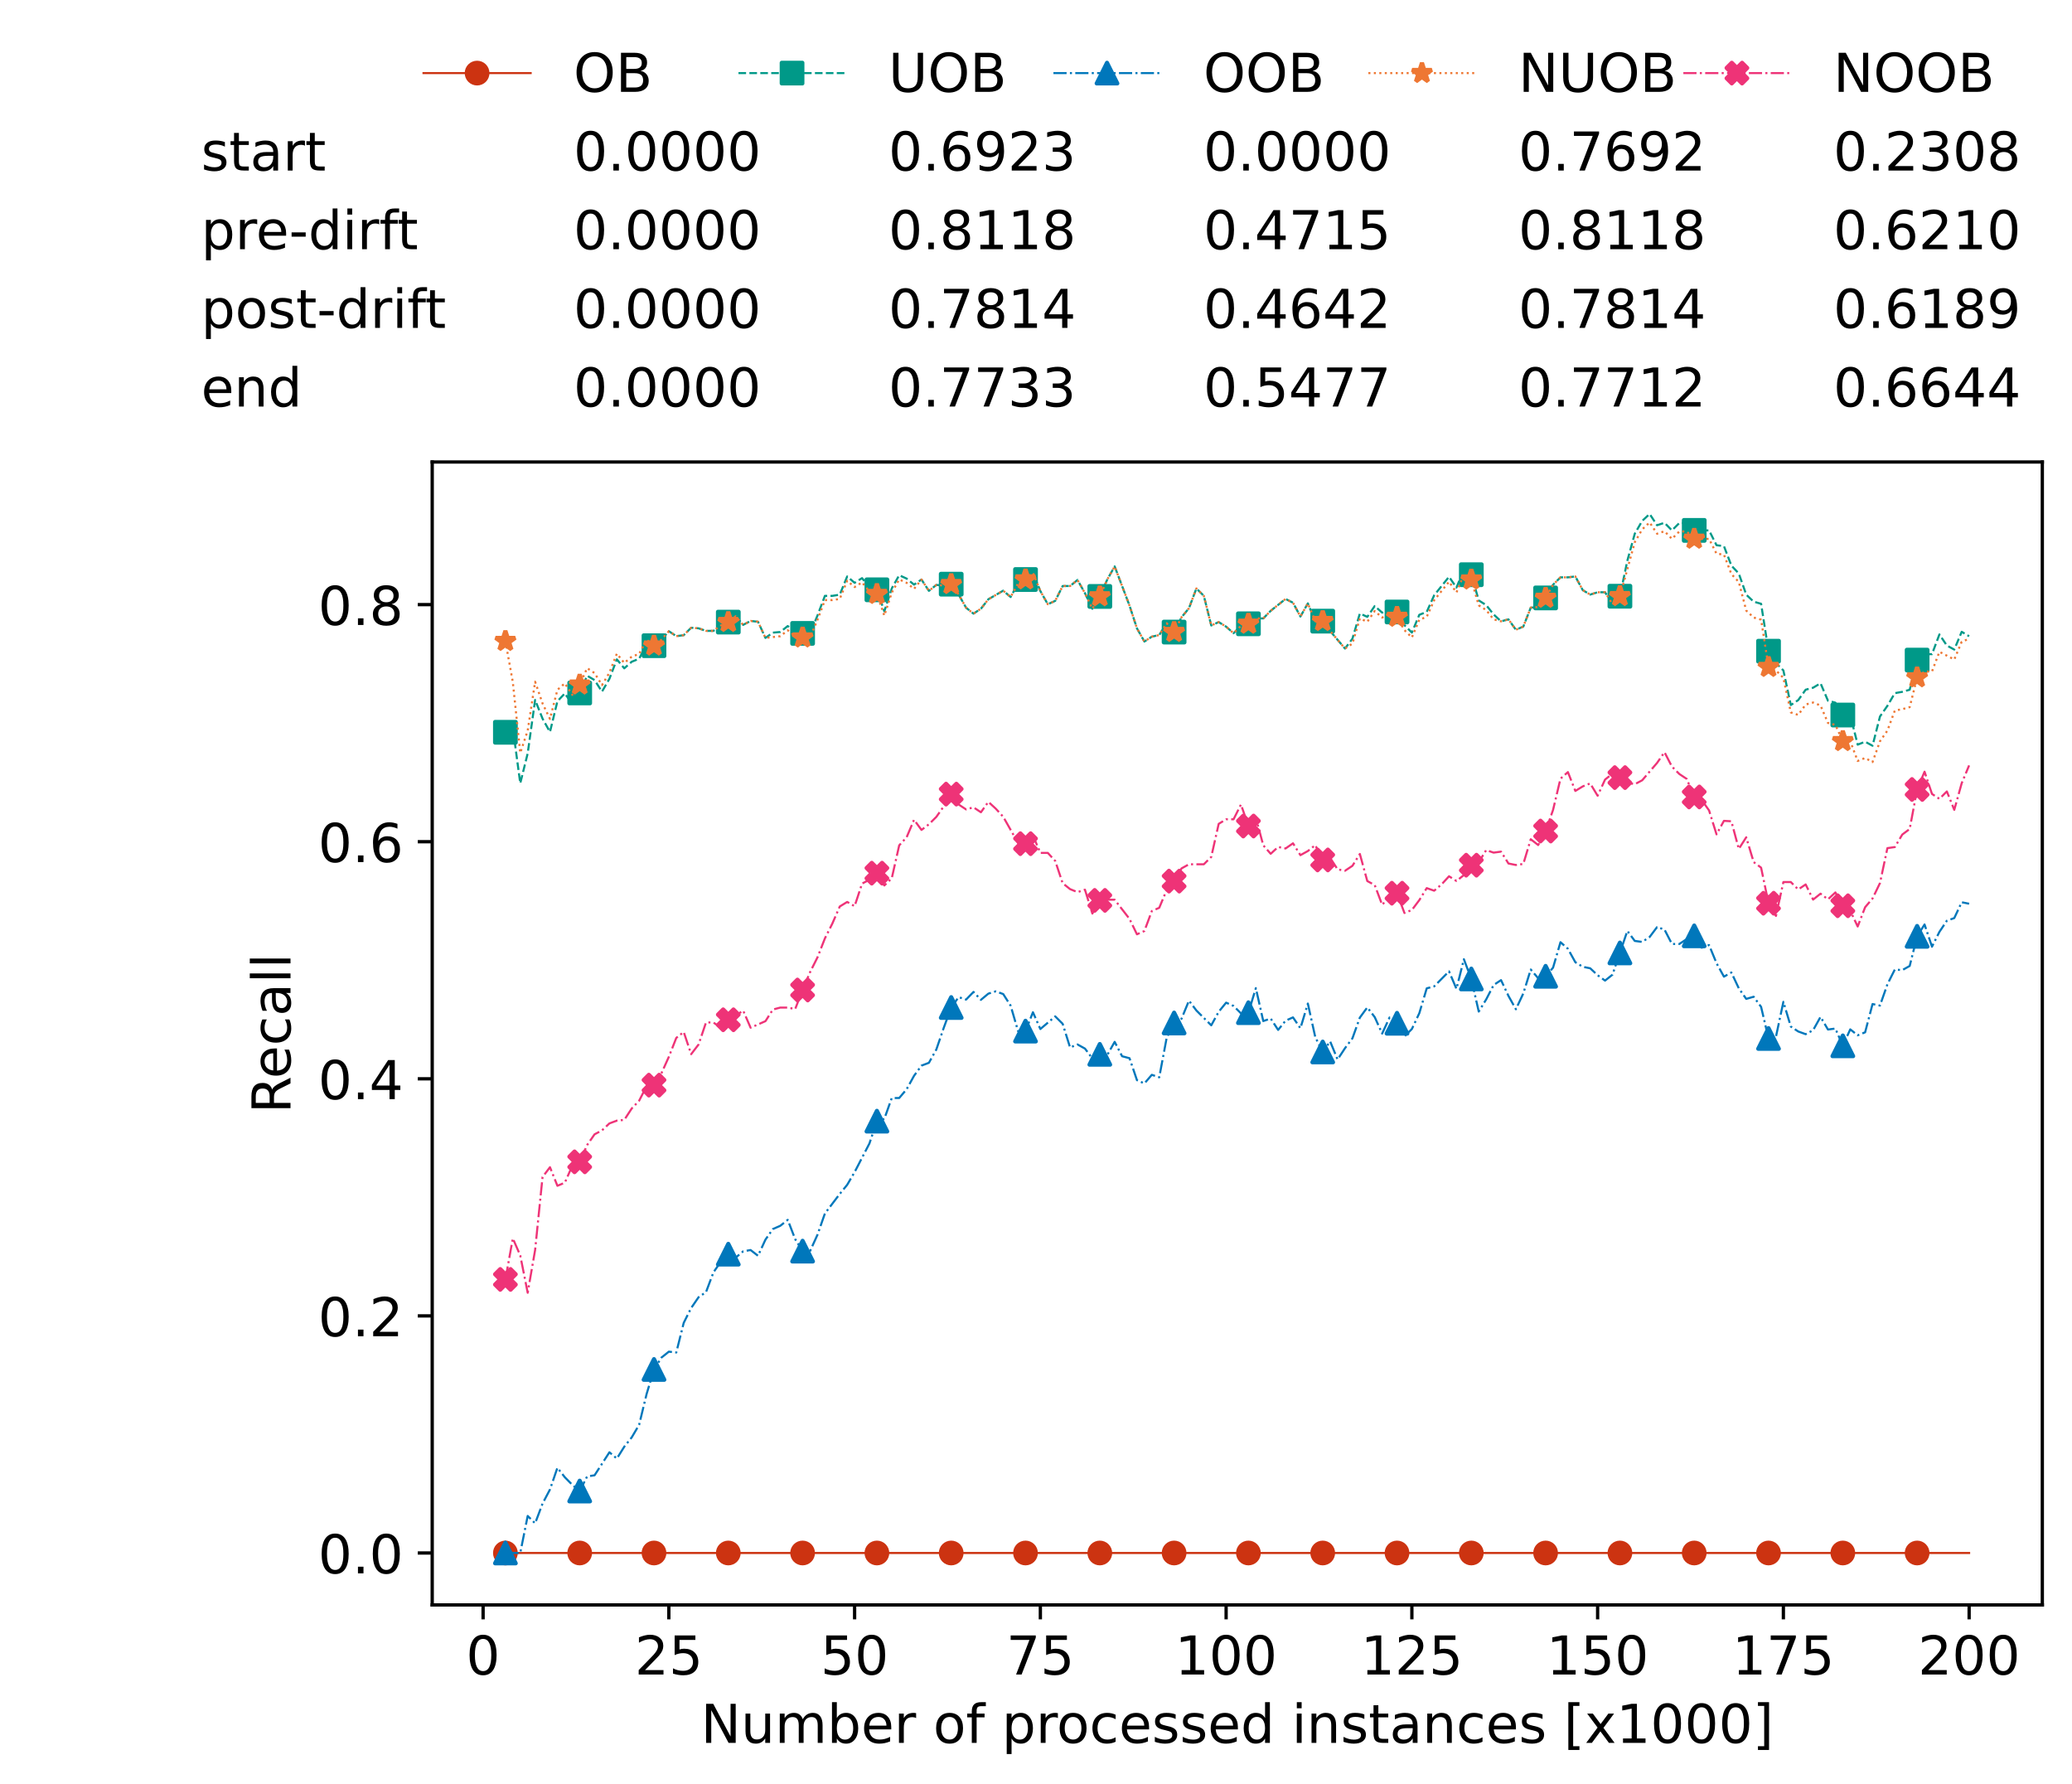 <?xml version="1.0" encoding="utf-8" standalone="no"?>
<!DOCTYPE svg PUBLIC "-//W3C//DTD SVG 1.1//EN"
  "http://www.w3.org/Graphics/SVG/1.1/DTD/svg11.dtd">
<!-- Created with matplotlib (https://matplotlib.org/) -->
<svg height="432.615pt" version="1.1" viewBox="0 0 502.65 432.615" width="502.65pt" xmlns="http://www.w3.org/2000/svg" xmlns:xlink="http://www.w3.org/1999/xlink">
 <defs>
  <style type="text/css">*{stroke-linecap:butt;stroke-linejoin:round;}</style>
 </defs>
 <g id="figure_1">
  <g id="patch_1">
   <path d="M 0 432.615 
L 502.65 432.615 
L 502.65 0 
L 0 0 
z
" style="fill:#ffffff;"/>
  </g>
  <g id="axes_1">
   <g id="patch_2">
    <path d="M 104.85 389.252 
L 495.45 389.252 
L 495.45 112.052 
L 104.85 112.052 
z
" style="fill:#ffffff;"/>
   </g>
   <g id="matplotlib.axis_1">
    <g id="xtick_1">
     <g id="line2d_1">
      <defs>
       <path d="M 0 0 
L 0 3.5 
" id="m1fcc3f6d3e" style="stroke:#000000;stroke-width:0.8;"/>
      </defs>
      <g>
       <use style="stroke:#000000;stroke-width:0.8;" x="117.197" xlink:href="#m1fcc3f6d3e" y="389.252"/>
      </g>
     </g>
     <g id="text_1">
      <!-- 0 -->
      <g transform="translate(113.061 406.13)scale(0.13 -0.13)">
       <defs>
        <path d="M 31.781 66.406 
Q 24.172 66.406 20.328 58.906 
Q 16.5 51.422 16.5 36.375 
Q 16.5 21.391 20.328 13.891 
Q 24.172 6.391 31.781 6.391 
Q 39.453 6.391 43.281 13.891 
Q 47.125 21.391 47.125 36.375 
Q 47.125 51.422 43.281 58.906 
Q 39.453 66.406 31.781 66.406 
z
M 31.781 74.219 
Q 44.047 74.219 50.516 64.516 
Q 56.984 54.828 56.984 36.375 
Q 56.984 17.969 50.516 8.266 
Q 44.047 -1.422 31.781 -1.422 
Q 19.531 -1.422 13.062 8.266 
Q 6.594 17.969 6.594 36.375 
Q 6.594 54.828 13.062 64.516 
Q 19.531 74.219 31.781 74.219 
z
" id="DejaVuSans-48"/>
       </defs>
       <use xlink:href="#DejaVuSans-48"/>
      </g>
     </g>
    </g>
    <g id="xtick_2">
     <g id="line2d_2">
      <g>
       <use style="stroke:#000000;stroke-width:0.8;" x="162.259" xlink:href="#m1fcc3f6d3e" y="389.252"/>
      </g>
     </g>
     <g id="text_2">
      <!-- 25 -->
      <g transform="translate(153.988 406.13)scale(0.13 -0.13)">
       <defs>
        <path d="M 19.188 8.297 
L 53.609 8.297 
L 53.609 0 
L 7.328 0 
L 7.328 8.297 
Q 12.938 14.109 22.625 23.891 
Q 32.328 33.688 34.812 36.531 
Q 39.547 41.844 41.422 45.531 
Q 43.312 49.219 43.312 52.781 
Q 43.312 58.594 39.234 62.25 
Q 35.156 65.922 28.609 65.922 
Q 23.969 65.922 18.812 64.312 
Q 13.672 62.703 7.812 59.422 
L 7.812 69.391 
Q 13.766 71.781 18.938 73 
Q 24.125 74.219 28.422 74.219 
Q 39.75 74.219 46.484 68.547 
Q 53.219 62.891 53.219 53.422 
Q 53.219 48.922 51.531 44.891 
Q 49.859 40.875 45.406 35.406 
Q 44.188 33.984 37.641 27.219 
Q 31.109 20.453 19.188 8.297 
z
" id="DejaVuSans-50"/>
        <path d="M 10.797 72.906 
L 49.516 72.906 
L 49.516 64.594 
L 19.828 64.594 
L 19.828 46.734 
Q 21.969 47.469 24.109 47.828 
Q 26.266 48.188 28.422 48.188 
Q 40.625 48.188 47.75 41.5 
Q 54.891 34.812 54.891 23.391 
Q 54.891 11.625 47.562 5.094 
Q 40.234 -1.422 26.906 -1.422 
Q 22.312 -1.422 17.547 -0.641 
Q 12.797 0.141 7.719 1.703 
L 7.719 11.625 
Q 12.109 9.234 16.797 8.062 
Q 21.484 6.891 26.703 6.891 
Q 35.156 6.891 40.078 11.328 
Q 45.016 15.766 45.016 23.391 
Q 45.016 31 40.078 35.438 
Q 35.156 39.891 26.703 39.891 
Q 22.75 39.891 18.812 39.016 
Q 14.891 38.141 10.797 36.281 
z
" id="DejaVuSans-53"/>
       </defs>
       <use xlink:href="#DejaVuSans-50"/>
       <use x="63.623" xlink:href="#DejaVuSans-53"/>
      </g>
     </g>
    </g>
    <g id="xtick_3">
     <g id="line2d_3">
      <g>
       <use style="stroke:#000000;stroke-width:0.8;" x="207.322" xlink:href="#m1fcc3f6d3e" y="389.252"/>
      </g>
     </g>
     <g id="text_3">
      <!-- 50 -->
      <g transform="translate(199.05 406.13)scale(0.13 -0.13)">
       <use xlink:href="#DejaVuSans-53"/>
       <use x="63.623" xlink:href="#DejaVuSans-48"/>
      </g>
     </g>
    </g>
    <g id="xtick_4">
     <g id="line2d_4">
      <g>
       <use style="stroke:#000000;stroke-width:0.8;" x="252.384" xlink:href="#m1fcc3f6d3e" y="389.252"/>
      </g>
     </g>
     <g id="text_4">
      <!-- 75 -->
      <g transform="translate(244.113 406.13)scale(0.13 -0.13)">
       <defs>
        <path d="M 8.203 72.906 
L 55.078 72.906 
L 55.078 68.703 
L 28.609 0 
L 18.312 0 
L 43.219 64.594 
L 8.203 64.594 
z
" id="DejaVuSans-55"/>
       </defs>
       <use xlink:href="#DejaVuSans-55"/>
       <use x="63.623" xlink:href="#DejaVuSans-53"/>
      </g>
     </g>
    </g>
    <g id="xtick_5">
     <g id="line2d_5">
      <g>
       <use style="stroke:#000000;stroke-width:0.8;" x="297.446" xlink:href="#m1fcc3f6d3e" y="389.252"/>
      </g>
     </g>
     <g id="text_5">
      <!-- 100 -->
      <g transform="translate(285.039 406.13)scale(0.13 -0.13)">
       <defs>
        <path d="M 12.406 8.297 
L 28.516 8.297 
L 28.516 63.922 
L 10.984 60.406 
L 10.984 69.391 
L 28.422 72.906 
L 38.281 72.906 
L 38.281 8.297 
L 54.391 8.297 
L 54.391 0 
L 12.406 0 
z
" id="DejaVuSans-49"/>
       </defs>
       <use xlink:href="#DejaVuSans-49"/>
       <use x="63.623" xlink:href="#DejaVuSans-48"/>
       <use x="127.246" xlink:href="#DejaVuSans-48"/>
      </g>
     </g>
    </g>
    <g id="xtick_6">
     <g id="line2d_6">
      <g>
       <use style="stroke:#000000;stroke-width:0.8;" x="342.509" xlink:href="#m1fcc3f6d3e" y="389.252"/>
      </g>
     </g>
     <g id="text_6">
      <!-- 125 -->
      <g transform="translate(330.102 406.13)scale(0.13 -0.13)">
       <use xlink:href="#DejaVuSans-49"/>
       <use x="63.623" xlink:href="#DejaVuSans-50"/>
       <use x="127.246" xlink:href="#DejaVuSans-53"/>
      </g>
     </g>
    </g>
    <g id="xtick_7">
     <g id="line2d_7">
      <g>
       <use style="stroke:#000000;stroke-width:0.8;" x="387.571" xlink:href="#m1fcc3f6d3e" y="389.252"/>
      </g>
     </g>
     <g id="text_7">
      <!-- 150 -->
      <g transform="translate(375.164 406.13)scale(0.13 -0.13)">
       <use xlink:href="#DejaVuSans-49"/>
       <use x="63.623" xlink:href="#DejaVuSans-53"/>
       <use x="127.246" xlink:href="#DejaVuSans-48"/>
      </g>
     </g>
    </g>
    <g id="xtick_8">
     <g id="line2d_8">
      <g>
       <use style="stroke:#000000;stroke-width:0.8;" x="432.633" xlink:href="#m1fcc3f6d3e" y="389.252"/>
      </g>
     </g>
     <g id="text_8">
      <!-- 175 -->
      <g transform="translate(420.226 406.13)scale(0.13 -0.13)">
       <use xlink:href="#DejaVuSans-49"/>
       <use x="63.623" xlink:href="#DejaVuSans-55"/>
       <use x="127.246" xlink:href="#DejaVuSans-53"/>
      </g>
     </g>
    </g>
    <g id="xtick_9">
     <g id="line2d_9">
      <g>
       <use style="stroke:#000000;stroke-width:0.8;" x="477.695" xlink:href="#m1fcc3f6d3e" y="389.252"/>
      </g>
     </g>
     <g id="text_9">
      <!-- 200 -->
      <g transform="translate(465.289 406.13)scale(0.13 -0.13)">
       <use xlink:href="#DejaVuSans-50"/>
       <use x="63.623" xlink:href="#DejaVuSans-48"/>
       <use x="127.246" xlink:href="#DejaVuSans-48"/>
      </g>
     </g>
    </g>
    <g id="text_10">
     <!-- Number of processed instances [x1000] -->
     <g transform="translate(170.025 422.711)scale(0.13 -0.13)">
      <defs>
       <path d="M 9.812 72.906 
L 23.094 72.906 
L 55.422 11.922 
L 55.422 72.906 
L 64.984 72.906 
L 64.984 0 
L 51.703 0 
L 19.391 60.984 
L 19.391 0 
L 9.812 0 
z
" id="DejaVuSans-78"/>
       <path d="M 8.5 21.578 
L 8.5 54.688 
L 17.484 54.688 
L 17.484 21.922 
Q 17.484 14.156 20.5 10.266 
Q 23.531 6.391 29.594 6.391 
Q 36.859 6.391 41.078 11.031 
Q 45.312 15.672 45.312 23.688 
L 45.312 54.688 
L 54.297 54.688 
L 54.297 0 
L 45.312 0 
L 45.312 8.406 
Q 42.047 3.422 37.719 1 
Q 33.406 -1.422 27.688 -1.422 
Q 18.266 -1.422 13.375 4.438 
Q 8.5 10.297 8.5 21.578 
z
M 31.109 56 
z
" id="DejaVuSans-117"/>
       <path d="M 52 44.188 
Q 55.375 50.25 60.062 53.125 
Q 64.75 56 71.094 56 
Q 79.641 56 84.281 50.016 
Q 88.922 44.047 88.922 33.016 
L 88.922 0 
L 79.891 0 
L 79.891 32.719 
Q 79.891 40.578 77.094 44.375 
Q 74.312 48.188 68.609 48.188 
Q 61.625 48.188 57.562 43.547 
Q 53.516 38.922 53.516 30.906 
L 53.516 0 
L 44.484 0 
L 44.484 32.719 
Q 44.484 40.625 41.703 44.406 
Q 38.922 48.188 33.109 48.188 
Q 26.219 48.188 22.156 43.531 
Q 18.109 38.875 18.109 30.906 
L 18.109 0 
L 9.078 0 
L 9.078 54.688 
L 18.109 54.688 
L 18.109 46.188 
Q 21.188 51.219 25.484 53.609 
Q 29.781 56 35.688 56 
Q 41.656 56 45.828 52.969 
Q 50 49.953 52 44.188 
z
" id="DejaVuSans-109"/>
       <path d="M 48.688 27.297 
Q 48.688 37.203 44.609 42.844 
Q 40.531 48.484 33.406 48.484 
Q 26.266 48.484 22.188 42.844 
Q 18.109 37.203 18.109 27.297 
Q 18.109 17.391 22.188 11.75 
Q 26.266 6.109 33.406 6.109 
Q 40.531 6.109 44.609 11.75 
Q 48.688 17.391 48.688 27.297 
z
M 18.109 46.391 
Q 20.953 51.266 25.266 53.625 
Q 29.594 56 35.594 56 
Q 45.562 56 51.781 48.094 
Q 58.016 40.188 58.016 27.297 
Q 58.016 14.406 51.781 6.484 
Q 45.562 -1.422 35.594 -1.422 
Q 29.594 -1.422 25.266 0.953 
Q 20.953 3.328 18.109 8.203 
L 18.109 0 
L 9.078 0 
L 9.078 75.984 
L 18.109 75.984 
z
" id="DejaVuSans-98"/>
       <path d="M 56.203 29.594 
L 56.203 25.203 
L 14.891 25.203 
Q 15.484 15.922 20.484 11.062 
Q 25.484 6.203 34.422 6.203 
Q 39.594 6.203 44.453 7.469 
Q 49.312 8.734 54.109 11.281 
L 54.109 2.781 
Q 49.266 0.734 44.188 -0.344 
Q 39.109 -1.422 33.891 -1.422 
Q 20.797 -1.422 13.156 6.188 
Q 5.516 13.812 5.516 26.812 
Q 5.516 40.234 12.766 48.109 
Q 20.016 56 32.328 56 
Q 43.359 56 49.781 48.891 
Q 56.203 41.797 56.203 29.594 
z
M 47.219 32.234 
Q 47.125 39.594 43.094 43.984 
Q 39.062 48.391 32.422 48.391 
Q 24.906 48.391 20.391 44.141 
Q 15.875 39.891 15.188 32.172 
z
" id="DejaVuSans-101"/>
       <path d="M 41.109 46.297 
Q 39.594 47.172 37.812 47.578 
Q 36.031 48 33.891 48 
Q 26.266 48 22.188 43.047 
Q 18.109 38.094 18.109 28.812 
L 18.109 0 
L 9.078 0 
L 9.078 54.688 
L 18.109 54.688 
L 18.109 46.188 
Q 20.953 51.172 25.484 53.578 
Q 30.031 56 36.531 56 
Q 37.453 56 38.578 55.875 
Q 39.703 55.766 41.062 55.516 
z
" id="DejaVuSans-114"/>
       <path id="DejaVuSans-32"/>
       <path d="M 30.609 48.391 
Q 23.391 48.391 19.188 42.75 
Q 14.984 37.109 14.984 27.297 
Q 14.984 17.484 19.156 11.844 
Q 23.344 6.203 30.609 6.203 
Q 37.797 6.203 41.984 11.859 
Q 46.188 17.531 46.188 27.297 
Q 46.188 37.016 41.984 42.703 
Q 37.797 48.391 30.609 48.391 
z
M 30.609 56 
Q 42.328 56 49.016 48.375 
Q 55.719 40.766 55.719 27.297 
Q 55.719 13.875 49.016 6.219 
Q 42.328 -1.422 30.609 -1.422 
Q 18.844 -1.422 12.172 6.219 
Q 5.516 13.875 5.516 27.297 
Q 5.516 40.766 12.172 48.375 
Q 18.844 56 30.609 56 
z
" id="DejaVuSans-111"/>
       <path d="M 37.109 75.984 
L 37.109 68.5 
L 28.516 68.5 
Q 23.688 68.5 21.797 66.547 
Q 19.922 64.594 19.922 59.516 
L 19.922 54.688 
L 34.719 54.688 
L 34.719 47.703 
L 19.922 47.703 
L 19.922 0 
L 10.891 0 
L 10.891 47.703 
L 2.297 47.703 
L 2.297 54.688 
L 10.891 54.688 
L 10.891 58.5 
Q 10.891 67.625 15.141 71.797 
Q 19.391 75.984 28.609 75.984 
z
" id="DejaVuSans-102"/>
       <path d="M 18.109 8.203 
L 18.109 -20.797 
L 9.078 -20.797 
L 9.078 54.688 
L 18.109 54.688 
L 18.109 46.391 
Q 20.953 51.266 25.266 53.625 
Q 29.594 56 35.594 56 
Q 45.562 56 51.781 48.094 
Q 58.016 40.188 58.016 27.297 
Q 58.016 14.406 51.781 6.484 
Q 45.562 -1.422 35.594 -1.422 
Q 29.594 -1.422 25.266 0.953 
Q 20.953 3.328 18.109 8.203 
z
M 48.688 27.297 
Q 48.688 37.203 44.609 42.844 
Q 40.531 48.484 33.406 48.484 
Q 26.266 48.484 22.188 42.844 
Q 18.109 37.203 18.109 27.297 
Q 18.109 17.391 22.188 11.75 
Q 26.266 6.109 33.406 6.109 
Q 40.531 6.109 44.609 11.75 
Q 48.688 17.391 48.688 27.297 
z
" id="DejaVuSans-112"/>
       <path d="M 48.781 52.594 
L 48.781 44.188 
Q 44.969 46.297 41.141 47.344 
Q 37.312 48.391 33.406 48.391 
Q 24.656 48.391 19.812 42.844 
Q 14.984 37.312 14.984 27.297 
Q 14.984 17.281 19.812 11.734 
Q 24.656 6.203 33.406 6.203 
Q 37.312 6.203 41.141 7.25 
Q 44.969 8.297 48.781 10.406 
L 48.781 2.094 
Q 45.016 0.344 40.984 -0.531 
Q 36.969 -1.422 32.422 -1.422 
Q 20.062 -1.422 12.781 6.344 
Q 5.516 14.109 5.516 27.297 
Q 5.516 40.672 12.859 48.328 
Q 20.219 56 33.016 56 
Q 37.156 56 41.109 55.141 
Q 45.062 54.297 48.781 52.594 
z
" id="DejaVuSans-99"/>
       <path d="M 44.281 53.078 
L 44.281 44.578 
Q 40.484 46.531 36.375 47.5 
Q 32.281 48.484 27.875 48.484 
Q 21.188 48.484 17.844 46.438 
Q 14.5 44.391 14.5 40.281 
Q 14.5 37.156 16.891 35.375 
Q 19.281 33.594 26.516 31.984 
L 29.594 31.297 
Q 39.156 29.25 43.188 25.516 
Q 47.219 21.781 47.219 15.094 
Q 47.219 7.469 41.188 3.016 
Q 35.156 -1.422 24.609 -1.422 
Q 20.219 -1.422 15.453 -0.562 
Q 10.688 0.297 5.422 2 
L 5.422 11.281 
Q 10.406 8.688 15.234 7.391 
Q 20.062 6.109 24.812 6.109 
Q 31.156 6.109 34.562 8.281 
Q 37.984 10.453 37.984 14.406 
Q 37.984 18.062 35.516 20.016 
Q 33.062 21.969 24.703 23.781 
L 21.578 24.516 
Q 13.234 26.266 9.516 29.906 
Q 5.812 33.547 5.812 39.891 
Q 5.812 47.609 11.281 51.797 
Q 16.75 56 26.812 56 
Q 31.781 56 36.172 55.266 
Q 40.578 54.547 44.281 53.078 
z
" id="DejaVuSans-115"/>
       <path d="M 45.406 46.391 
L 45.406 75.984 
L 54.391 75.984 
L 54.391 0 
L 45.406 0 
L 45.406 8.203 
Q 42.578 3.328 38.25 0.953 
Q 33.938 -1.422 27.875 -1.422 
Q 17.969 -1.422 11.734 6.484 
Q 5.516 14.406 5.516 27.297 
Q 5.516 40.188 11.734 48.094 
Q 17.969 56 27.875 56 
Q 33.938 56 38.25 53.625 
Q 42.578 51.266 45.406 46.391 
z
M 14.797 27.297 
Q 14.797 17.391 18.875 11.75 
Q 22.953 6.109 30.078 6.109 
Q 37.203 6.109 41.297 11.75 
Q 45.406 17.391 45.406 27.297 
Q 45.406 37.203 41.297 42.844 
Q 37.203 48.484 30.078 48.484 
Q 22.953 48.484 18.875 42.844 
Q 14.797 37.203 14.797 27.297 
z
" id="DejaVuSans-100"/>
       <path d="M 9.422 54.688 
L 18.406 54.688 
L 18.406 0 
L 9.422 0 
z
M 9.422 75.984 
L 18.406 75.984 
L 18.406 64.594 
L 9.422 64.594 
z
" id="DejaVuSans-105"/>
       <path d="M 54.891 33.016 
L 54.891 0 
L 45.906 0 
L 45.906 32.719 
Q 45.906 40.484 42.875 44.328 
Q 39.844 48.188 33.797 48.188 
Q 26.516 48.188 22.312 43.547 
Q 18.109 38.922 18.109 30.906 
L 18.109 0 
L 9.078 0 
L 9.078 54.688 
L 18.109 54.688 
L 18.109 46.188 
Q 21.344 51.125 25.703 53.562 
Q 30.078 56 35.797 56 
Q 45.219 56 50.047 50.172 
Q 54.891 44.344 54.891 33.016 
z
" id="DejaVuSans-110"/>
       <path d="M 18.312 70.219 
L 18.312 54.688 
L 36.812 54.688 
L 36.812 47.703 
L 18.312 47.703 
L 18.312 18.016 
Q 18.312 11.328 20.141 9.422 
Q 21.969 7.516 27.594 7.516 
L 36.812 7.516 
L 36.812 0 
L 27.594 0 
Q 17.188 0 13.234 3.875 
Q 9.281 7.766 9.281 18.016 
L 9.281 47.703 
L 2.688 47.703 
L 2.688 54.688 
L 9.281 54.688 
L 9.281 70.219 
z
" id="DejaVuSans-116"/>
       <path d="M 34.281 27.484 
Q 23.391 27.484 19.188 25 
Q 14.984 22.516 14.984 16.5 
Q 14.984 11.719 18.141 8.906 
Q 21.297 6.109 26.703 6.109 
Q 34.188 6.109 38.703 11.406 
Q 43.219 16.703 43.219 25.484 
L 43.219 27.484 
z
M 52.203 31.203 
L 52.203 0 
L 43.219 0 
L 43.219 8.297 
Q 40.141 3.328 35.547 0.953 
Q 30.953 -1.422 24.312 -1.422 
Q 15.922 -1.422 10.953 3.297 
Q 6 8.016 6 15.922 
Q 6 25.141 12.172 29.828 
Q 18.359 34.516 30.609 34.516 
L 43.219 34.516 
L 43.219 35.406 
Q 43.219 41.609 39.141 45 
Q 35.062 48.391 27.688 48.391 
Q 23 48.391 18.547 47.266 
Q 14.109 46.141 10.016 43.891 
L 10.016 52.203 
Q 14.938 54.109 19.578 55.047 
Q 24.219 56 28.609 56 
Q 40.484 56 46.344 49.844 
Q 52.203 43.703 52.203 31.203 
z
" id="DejaVuSans-97"/>
       <path d="M 8.594 75.984 
L 29.297 75.984 
L 29.297 69 
L 17.578 69 
L 17.578 -6.203 
L 29.297 -6.203 
L 29.297 -13.188 
L 8.594 -13.188 
z
" id="DejaVuSans-91"/>
       <path d="M 54.891 54.688 
L 35.109 28.078 
L 55.906 0 
L 45.312 0 
L 29.391 21.484 
L 13.484 0 
L 2.875 0 
L 24.125 28.609 
L 4.688 54.688 
L 15.281 54.688 
L 29.781 35.203 
L 44.281 54.688 
z
" id="DejaVuSans-120"/>
       <path d="M 30.422 75.984 
L 30.422 -13.188 
L 9.719 -13.188 
L 9.719 -6.203 
L 21.391 -6.203 
L 21.391 69 
L 9.719 69 
L 9.719 75.984 
z
" id="DejaVuSans-93"/>
      </defs>
      <use xlink:href="#DejaVuSans-78"/>
      <use x="74.805" xlink:href="#DejaVuSans-117"/>
      <use x="138.184" xlink:href="#DejaVuSans-109"/>
      <use x="235.596" xlink:href="#DejaVuSans-98"/>
      <use x="299.072" xlink:href="#DejaVuSans-101"/>
      <use x="360.596" xlink:href="#DejaVuSans-114"/>
      <use x="401.709" xlink:href="#DejaVuSans-32"/>
      <use x="433.496" xlink:href="#DejaVuSans-111"/>
      <use x="494.678" xlink:href="#DejaVuSans-102"/>
      <use x="529.883" xlink:href="#DejaVuSans-32"/>
      <use x="561.67" xlink:href="#DejaVuSans-112"/>
      <use x="625.146" xlink:href="#DejaVuSans-114"/>
      <use x="664.01" xlink:href="#DejaVuSans-111"/>
      <use x="725.191" xlink:href="#DejaVuSans-99"/>
      <use x="780.172" xlink:href="#DejaVuSans-101"/>
      <use x="841.695" xlink:href="#DejaVuSans-115"/>
      <use x="893.795" xlink:href="#DejaVuSans-115"/>
      <use x="945.895" xlink:href="#DejaVuSans-101"/>
      <use x="1007.418" xlink:href="#DejaVuSans-100"/>
      <use x="1070.895" xlink:href="#DejaVuSans-32"/>
      <use x="1102.682" xlink:href="#DejaVuSans-105"/>
      <use x="1130.465" xlink:href="#DejaVuSans-110"/>
      <use x="1193.844" xlink:href="#DejaVuSans-115"/>
      <use x="1245.943" xlink:href="#DejaVuSans-116"/>
      <use x="1285.152" xlink:href="#DejaVuSans-97"/>
      <use x="1346.432" xlink:href="#DejaVuSans-110"/>
      <use x="1409.811" xlink:href="#DejaVuSans-99"/>
      <use x="1464.791" xlink:href="#DejaVuSans-101"/>
      <use x="1526.314" xlink:href="#DejaVuSans-115"/>
      <use x="1578.414" xlink:href="#DejaVuSans-32"/>
      <use x="1610.201" xlink:href="#DejaVuSans-91"/>
      <use x="1649.215" xlink:href="#DejaVuSans-120"/>
      <use x="1708.395" xlink:href="#DejaVuSans-49"/>
      <use x="1772.018" xlink:href="#DejaVuSans-48"/>
      <use x="1835.641" xlink:href="#DejaVuSans-48"/>
      <use x="1899.264" xlink:href="#DejaVuSans-48"/>
      <use x="1962.887" xlink:href="#DejaVuSans-93"/>
     </g>
    </g>
   </g>
   <g id="matplotlib.axis_2">
    <g id="ytick_1">
     <g id="line2d_10">
      <defs>
       <path d="M 0 0 
L -3.5 0 
" id="mf38a56be0e" style="stroke:#000000;stroke-width:0.8;"/>
      </defs>
      <g>
       <use style="stroke:#000000;stroke-width:0.8;" x="104.85" xlink:href="#mf38a56be0e" y="376.652"/>
      </g>
     </g>
     <g id="text_11">
      <!-- 0.0 -->
      <g transform="translate(77.176 381.591)scale(0.13 -0.13)">
       <defs>
        <path d="M 10.688 12.406 
L 21 12.406 
L 21 0 
L 10.688 0 
z
" id="DejaVuSans-46"/>
       </defs>
       <use xlink:href="#DejaVuSans-48"/>
       <use x="63.623" xlink:href="#DejaVuSans-46"/>
       <use x="95.41" xlink:href="#DejaVuSans-48"/>
      </g>
     </g>
    </g>
    <g id="ytick_2">
     <g id="line2d_11">
      <g>
       <use style="stroke:#000000;stroke-width:0.8;" x="104.85" xlink:href="#mf38a56be0e" y="319.149"/>
      </g>
     </g>
     <g id="text_12">
      <!-- 0.2 -->
      <g transform="translate(77.176 324.088)scale(0.13 -0.13)">
       <use xlink:href="#DejaVuSans-48"/>
       <use x="63.623" xlink:href="#DejaVuSans-46"/>
       <use x="95.41" xlink:href="#DejaVuSans-50"/>
      </g>
     </g>
    </g>
    <g id="ytick_3">
     <g id="line2d_12">
      <g>
       <use style="stroke:#000000;stroke-width:0.8;" x="104.85" xlink:href="#mf38a56be0e" y="261.646"/>
      </g>
     </g>
     <g id="text_13">
      <!-- 0.4 -->
      <g transform="translate(77.176 266.585)scale(0.13 -0.13)">
       <defs>
        <path d="M 37.797 64.312 
L 12.891 25.391 
L 37.797 25.391 
z
M 35.203 72.906 
L 47.609 72.906 
L 47.609 25.391 
L 58.016 25.391 
L 58.016 17.188 
L 47.609 17.188 
L 47.609 0 
L 37.797 0 
L 37.797 17.188 
L 4.891 17.188 
L 4.891 26.703 
z
" id="DejaVuSans-52"/>
       </defs>
       <use xlink:href="#DejaVuSans-48"/>
       <use x="63.623" xlink:href="#DejaVuSans-46"/>
       <use x="95.41" xlink:href="#DejaVuSans-52"/>
      </g>
     </g>
    </g>
    <g id="ytick_4">
     <g id="line2d_13">
      <g>
       <use style="stroke:#000000;stroke-width:0.8;" x="104.85" xlink:href="#mf38a56be0e" y="204.143"/>
      </g>
     </g>
     <g id="text_14">
      <!-- 0.6 -->
      <g transform="translate(77.176 209.082)scale(0.13 -0.13)">
       <defs>
        <path d="M 33.016 40.375 
Q 26.375 40.375 22.484 35.828 
Q 18.609 31.297 18.609 23.391 
Q 18.609 15.531 22.484 10.953 
Q 26.375 6.391 33.016 6.391 
Q 39.656 6.391 43.531 10.953 
Q 47.406 15.531 47.406 23.391 
Q 47.406 31.297 43.531 35.828 
Q 39.656 40.375 33.016 40.375 
z
M 52.594 71.297 
L 52.594 62.312 
Q 48.875 64.062 45.094 64.984 
Q 41.312 65.922 37.594 65.922 
Q 27.828 65.922 22.672 59.328 
Q 17.531 52.734 16.797 39.406 
Q 19.672 43.656 24.016 45.922 
Q 28.375 48.188 33.594 48.188 
Q 44.578 48.188 50.953 41.516 
Q 57.328 34.859 57.328 23.391 
Q 57.328 12.156 50.688 5.359 
Q 44.047 -1.422 33.016 -1.422 
Q 20.359 -1.422 13.672 8.266 
Q 6.984 17.969 6.984 36.375 
Q 6.984 53.656 15.188 63.938 
Q 23.391 74.219 37.203 74.219 
Q 40.922 74.219 44.703 73.484 
Q 48.484 72.75 52.594 71.297 
z
" id="DejaVuSans-54"/>
       </defs>
       <use xlink:href="#DejaVuSans-48"/>
       <use x="63.623" xlink:href="#DejaVuSans-46"/>
       <use x="95.41" xlink:href="#DejaVuSans-54"/>
      </g>
     </g>
    </g>
    <g id="ytick_5">
     <g id="line2d_14">
      <g>
       <use style="stroke:#000000;stroke-width:0.8;" x="104.85" xlink:href="#mf38a56be0e" y="146.64"/>
      </g>
     </g>
     <g id="text_15">
      <!-- 0.8 -->
      <g transform="translate(77.176 151.579)scale(0.13 -0.13)">
       <defs>
        <path d="M 31.781 34.625 
Q 24.75 34.625 20.719 30.859 
Q 16.703 27.094 16.703 20.516 
Q 16.703 13.922 20.719 10.156 
Q 24.75 6.391 31.781 6.391 
Q 38.812 6.391 42.859 10.172 
Q 46.922 13.969 46.922 20.516 
Q 46.922 27.094 42.891 30.859 
Q 38.875 34.625 31.781 34.625 
z
M 21.922 38.812 
Q 15.578 40.375 12.031 44.719 
Q 8.5 49.078 8.5 55.328 
Q 8.5 64.062 14.719 69.141 
Q 20.953 74.219 31.781 74.219 
Q 42.672 74.219 48.875 69.141 
Q 55.078 64.062 55.078 55.328 
Q 55.078 49.078 51.531 44.719 
Q 48 40.375 41.703 38.812 
Q 48.828 37.156 52.797 32.312 
Q 56.781 27.484 56.781 20.516 
Q 56.781 9.906 50.312 4.234 
Q 43.844 -1.422 31.781 -1.422 
Q 19.734 -1.422 13.25 4.234 
Q 6.781 9.906 6.781 20.516 
Q 6.781 27.484 10.781 32.312 
Q 14.797 37.156 21.922 38.812 
z
M 18.312 54.391 
Q 18.312 48.734 21.844 45.562 
Q 25.391 42.391 31.781 42.391 
Q 38.141 42.391 41.719 45.562 
Q 45.312 48.734 45.312 54.391 
Q 45.312 60.062 41.719 63.234 
Q 38.141 66.406 31.781 66.406 
Q 25.391 66.406 21.844 63.234 
Q 18.312 60.062 18.312 54.391 
z
" id="DejaVuSans-56"/>
       </defs>
       <use xlink:href="#DejaVuSans-48"/>
       <use x="63.623" xlink:href="#DejaVuSans-46"/>
       <use x="95.41" xlink:href="#DejaVuSans-56"/>
      </g>
     </g>
    </g>
    <g id="text_16">
     <!-- Recall -->
     <g transform="translate(70.472 270.044)rotate(-90)scale(0.13 -0.13)">
      <defs>
       <path d="M 44.391 34.188 
Q 47.562 33.109 50.562 29.594 
Q 53.562 26.078 56.594 19.922 
L 66.609 0 
L 56 0 
L 46.688 18.703 
Q 43.062 26.031 39.672 28.422 
Q 36.281 30.812 30.422 30.812 
L 19.672 30.812 
L 19.672 0 
L 9.812 0 
L 9.812 72.906 
L 32.078 72.906 
Q 44.578 72.906 50.734 67.672 
Q 56.891 62.453 56.891 51.906 
Q 56.891 45.016 53.688 40.469 
Q 50.484 35.938 44.391 34.188 
z
M 19.672 64.797 
L 19.672 38.922 
L 32.078 38.922 
Q 39.203 38.922 42.844 42.219 
Q 46.484 45.516 46.484 51.906 
Q 46.484 58.297 42.844 61.547 
Q 39.203 64.797 32.078 64.797 
z
" id="DejaVuSans-82"/>
       <path d="M 9.422 75.984 
L 18.406 75.984 
L 18.406 0 
L 9.422 0 
z
" id="DejaVuSans-108"/>
      </defs>
      <use xlink:href="#DejaVuSans-82"/>
      <use x="64.982" xlink:href="#DejaVuSans-101"/>
      <use x="126.506" xlink:href="#DejaVuSans-99"/>
      <use x="181.486" xlink:href="#DejaVuSans-97"/>
      <use x="242.766" xlink:href="#DejaVuSans-108"/>
      <use x="270.549" xlink:href="#DejaVuSans-108"/>
     </g>
    </g>
   </g>
   <g id="line2d_15"/>
   <g id="line2d_16"/>
   <g id="line2d_17"/>
   <g id="line2d_18"/>
   <g id="line2d_19"/>
   <g id="line2d_20">
    <path clip-path="url(#p7792d944b3)" d="M 122.605 376.652 
L 477.695 376.652 
L 477.695 376.652 
" style="fill:none;stroke:#cc3311;stroke-linecap:square;stroke-width:0.5;"/>
    <defs>
     <path d="M 0 2.5 
C 0.663 2.5 1.299 2.237 1.768 1.768 
C 2.237 1.299 2.5 0.663 2.5 0 
C 2.5 -0.663 2.237 -1.299 1.768 -1.768 
C 1.299 -2.237 0.663 -2.5 0 -2.5 
C -0.663 -2.5 -1.299 -2.237 -1.768 -1.768 
C -2.237 -1.299 -2.5 -0.663 -2.5 0 
C -2.5 0.663 -2.237 1.299 -1.768 1.768 
C -1.299 2.237 -0.663 2.5 0 2.5 
z
" id="m00eb090966" style="stroke:#cc3311;"/>
    </defs>
    <g clip-path="url(#p7792d944b3)">
     <use style="fill:#cc3311;stroke:#cc3311;" x="122.605" xlink:href="#m00eb090966" y="376.652"/>
     <use style="fill:#cc3311;stroke:#cc3311;" x="140.629" xlink:href="#m00eb090966" y="376.652"/>
     <use style="fill:#cc3311;stroke:#cc3311;" x="158.654" xlink:href="#m00eb090966" y="376.652"/>
     <use style="fill:#cc3311;stroke:#cc3311;" x="176.679" xlink:href="#m00eb090966" y="376.652"/>
     <use style="fill:#cc3311;stroke:#cc3311;" x="194.704" xlink:href="#m00eb090966" y="376.652"/>
     <use style="fill:#cc3311;stroke:#cc3311;" x="212.729" xlink:href="#m00eb090966" y="376.652"/>
     <use style="fill:#cc3311;stroke:#cc3311;" x="230.754" xlink:href="#m00eb090966" y="376.652"/>
     <use style="fill:#cc3311;stroke:#cc3311;" x="248.779" xlink:href="#m00eb090966" y="376.652"/>
     <use style="fill:#cc3311;stroke:#cc3311;" x="266.804" xlink:href="#m00eb090966" y="376.652"/>
     <use style="fill:#cc3311;stroke:#cc3311;" x="284.829" xlink:href="#m00eb090966" y="376.652"/>
     <use style="fill:#cc3311;stroke:#cc3311;" x="302.854" xlink:href="#m00eb090966" y="376.652"/>
     <use style="fill:#cc3311;stroke:#cc3311;" x="320.879" xlink:href="#m00eb090966" y="376.652"/>
     <use style="fill:#cc3311;stroke:#cc3311;" x="338.904" xlink:href="#m00eb090966" y="376.652"/>
     <use style="fill:#cc3311;stroke:#cc3311;" x="356.928" xlink:href="#m00eb090966" y="376.652"/>
     <use style="fill:#cc3311;stroke:#cc3311;" x="374.953" xlink:href="#m00eb090966" y="376.652"/>
     <use style="fill:#cc3311;stroke:#cc3311;" x="392.978" xlink:href="#m00eb090966" y="376.652"/>
     <use style="fill:#cc3311;stroke:#cc3311;" x="411.003" xlink:href="#m00eb090966" y="376.652"/>
     <use style="fill:#cc3311;stroke:#cc3311;" x="429.028" xlink:href="#m00eb090966" y="376.652"/>
     <use style="fill:#cc3311;stroke:#cc3311;" x="447.053" xlink:href="#m00eb090966" y="376.652"/>
     <use style="fill:#cc3311;stroke:#cc3311;" x="465.078" xlink:href="#m00eb090966" y="376.652"/>
    </g>
   </g>
   <g id="line2d_21"/>
   <g id="line2d_22"/>
   <g id="line2d_23"/>
   <g id="line2d_24"/>
   <g id="line2d_25">
    <path clip-path="url(#p7792d944b3)" d="M 122.605 177.603 
L 124.407 176.497 
L 126.21 189.972 
L 128.012 182.733 
L 129.815 169.764 
L 131.617 174.296 
L 133.419 177.533 
L 135.222 170.077 
L 137.024 168.183 
L 138.827 170.734 
L 140.629 168.068 
L 142.432 163.886 
L 144.234 164.942 
L 146.037 167.742 
L 147.839 164.631 
L 149.642 159.913 
L 151.444 162.092 
L 153.247 160.496 
L 155.049 159.767 
L 156.852 156.235 
L 158.654 156.604 
L 160.457 155.166 
L 162.259 153.09 
L 164.062 154.288 
L 165.864 154.048 
L 167.667 152.251 
L 169.469 152.389 
L 171.272 153.006 
L 173.074 153.006 
L 174.877 151.699 
L 176.679 150.882 
L 178.482 149.444 
L 180.284 151.555 
L 182.087 150.597 
L 183.889 150.797 
L 185.692 154.717 
L 187.494 153.434 
L 189.297 153.276 
L 191.099 151.838 
L 192.902 153.276 
L 194.704 153.618 
L 196.507 153.618 
L 198.309 149.305 
L 200.112 144.514 
L 201.914 144.514 
L 203.717 144.237 
L 205.519 139.814 
L 207.322 141.354 
L 209.124 140.213 
L 210.927 142.453 
L 212.729 143.052 
L 214.532 148.28 
L 216.334 142.704 
L 218.137 139.509 
L 219.939 140.326 
L 221.742 141.796 
L 223.544 140.564 
L 225.347 143.302 
L 227.149 141.865 
L 228.952 142.025 
L 230.754 141.682 
L 232.557 144.198 
L 234.359 147.393 
L 236.162 148.83 
L 237.964 147.632 
L 239.767 145.342 
L 243.372 143.256 
L 245.174 144.796 
L 246.976 141.51 
L 248.779 140.552 
L 250.581 138.918 
L 252.384 143.351 
L 254.186 146.545 
L 255.989 145.728 
L 257.791 142.134 
L 259.594 142.134 
L 261.396 140.66 
L 263.199 143.855 
L 265.001 147.648 
L 266.804 144.653 
L 268.606 140.569 
L 270.409 137.375 
L 274.014 146.89 
L 275.816 152.398 
L 277.619 155.592 
L 279.421 154.416 
L 281.224 154.017 
L 283.026 151.141 
L 284.829 153.298 
L 286.631 149.704 
L 288.434 147.508 
L 290.236 142.716 
L 292.039 144.513 
L 293.841 151.701 
L 295.644 150.879 
L 297.446 151.985 
L 299.249 153.582 
L 301.051 151.785 
L 302.854 151.295 
L 304.656 149.988 
L 306.459 149.988 
L 308.261 148.14 
L 311.866 145.265 
L 313.669 146.178 
L 315.471 149.532 
L 317.274 146.338 
L 319.076 150.65 
L 320.879 150.65 
L 322.681 153.046 
L 326.286 157.296 
L 328.089 154.9 
L 329.891 148.791 
L 331.694 149.612 
L 333.496 146.986 
L 335.299 148.583 
L 337.101 147.526 
L 338.904 148.431 
L 340.706 151.626 
L 342.509 153.423 
L 344.311 149.11 
L 346.114 148.406 
L 347.916 144.378 
L 351.521 139.889 
L 353.324 142.503 
L 355.126 138.19 
L 356.928 139.388 
L 358.731 145.618 
L 360.533 146.761 
L 362.336 149.02 
L 364.138 150.697 
L 365.941 150.218 
L 367.743 152.734 
L 369.546 151.964 
L 371.348 147.372 
L 373.151 147.231 
L 374.953 145.019 
L 376.756 141.824 
L 378.558 140.027 
L 380.361 140.027 
L 382.163 139.81 
L 383.966 143.127 
L 385.768 144.205 
L 387.571 143.645 
L 389.373 143.645 
L 391.176 146.52 
L 392.978 144.604 
L 394.781 135.978 
L 396.583 129.444 
L 398.386 126.329 
L 400.188 124.652 
L 401.991 127.39 
L 403.793 126.791 
L 405.596 128.639 
L 407.398 126.842 
L 409.201 126.842 
L 411.003 128.639 
L 414.608 128.639 
L 416.411 132.233 
L 418.213 132.451 
L 420.016 137.176 
L 421.818 139.093 
L 423.621 144.227 
L 425.423 145.926 
L 427.226 146.433 
L 429.028 157.934 
L 430.831 160.809 
L 432.633 162.606 
L 434.436 170.992 
L 436.238 169.794 
L 438.041 167.273 
L 439.843 166.794 
L 441.646 165.716 
L 443.448 169.944 
L 445.251 170.423 
L 447.053 173.418 
L 448.856 173.418 
L 450.658 180.606 
L 452.461 179.887 
L 454.263 180.868 
L 456.066 173.773 
L 457.868 171.193 
L 459.671 168.112 
L 461.473 167.793 
L 463.276 167.285 
L 465.078 160.098 
L 466.881 158.66 
L 468.683 158.66 
L 470.485 153.868 
L 472.288 156.564 
L 474.09 157.544 
L 475.893 153.231 
L 477.695 154.309 
L 477.695 154.309 
" style="fill:none;stroke:#009988;stroke-dasharray:1.85,0.8;stroke-dashoffset:0;stroke-width:0.5;"/>
    <defs>
     <path d="M -2.5 2.5 
L 2.5 2.5 
L 2.5 -2.5 
L -2.5 -2.5 
z
" id="m46b579dcfe" style="stroke:#009988;stroke-linejoin:miter;"/>
    </defs>
    <g clip-path="url(#p7792d944b3)">
     <use style="fill:#009988;stroke:#009988;stroke-linejoin:miter;" x="122.605" xlink:href="#m46b579dcfe" y="177.603"/>
     <use style="fill:#009988;stroke:#009988;stroke-linejoin:miter;" x="140.629" xlink:href="#m46b579dcfe" y="168.068"/>
     <use style="fill:#009988;stroke:#009988;stroke-linejoin:miter;" x="158.654" xlink:href="#m46b579dcfe" y="156.604"/>
     <use style="fill:#009988;stroke:#009988;stroke-linejoin:miter;" x="176.679" xlink:href="#m46b579dcfe" y="150.882"/>
     <use style="fill:#009988;stroke:#009988;stroke-linejoin:miter;" x="194.704" xlink:href="#m46b579dcfe" y="153.618"/>
     <use style="fill:#009988;stroke:#009988;stroke-linejoin:miter;" x="212.729" xlink:href="#m46b579dcfe" y="143.052"/>
     <use style="fill:#009988;stroke:#009988;stroke-linejoin:miter;" x="230.754" xlink:href="#m46b579dcfe" y="141.682"/>
     <use style="fill:#009988;stroke:#009988;stroke-linejoin:miter;" x="248.779" xlink:href="#m46b579dcfe" y="140.552"/>
     <use style="fill:#009988;stroke:#009988;stroke-linejoin:miter;" x="266.804" xlink:href="#m46b579dcfe" y="144.653"/>
     <use style="fill:#009988;stroke:#009988;stroke-linejoin:miter;" x="284.829" xlink:href="#m46b579dcfe" y="153.298"/>
     <use style="fill:#009988;stroke:#009988;stroke-linejoin:miter;" x="302.854" xlink:href="#m46b579dcfe" y="151.295"/>
     <use style="fill:#009988;stroke:#009988;stroke-linejoin:miter;" x="320.879" xlink:href="#m46b579dcfe" y="150.65"/>
     <use style="fill:#009988;stroke:#009988;stroke-linejoin:miter;" x="338.904" xlink:href="#m46b579dcfe" y="148.431"/>
     <use style="fill:#009988;stroke:#009988;stroke-linejoin:miter;" x="356.928" xlink:href="#m46b579dcfe" y="139.388"/>
     <use style="fill:#009988;stroke:#009988;stroke-linejoin:miter;" x="374.953" xlink:href="#m46b579dcfe" y="145.019"/>
     <use style="fill:#009988;stroke:#009988;stroke-linejoin:miter;" x="392.978" xlink:href="#m46b579dcfe" y="144.604"/>
     <use style="fill:#009988;stroke:#009988;stroke-linejoin:miter;" x="411.003" xlink:href="#m46b579dcfe" y="128.639"/>
     <use style="fill:#009988;stroke:#009988;stroke-linejoin:miter;" x="429.028" xlink:href="#m46b579dcfe" y="157.934"/>
     <use style="fill:#009988;stroke:#009988;stroke-linejoin:miter;" x="447.053" xlink:href="#m46b579dcfe" y="173.418"/>
     <use style="fill:#009988;stroke:#009988;stroke-linejoin:miter;" x="465.078" xlink:href="#m46b579dcfe" y="160.098"/>
    </g>
   </g>
   <g id="line2d_26"/>
   <g id="line2d_27"/>
   <g id="line2d_28"/>
   <g id="line2d_29"/>
   <g id="line2d_30">
    <path clip-path="url(#p7792d944b3)" d="M 122.605 376.652 
L 126.21 376.652 
L 128.012 367.667 
L 129.815 369.464 
L 131.617 364.672 
L 133.419 361.249 
L 135.222 355.987 
L 137.024 358.283 
L 138.827 360.12 
L 140.629 361.623 
L 142.432 358.083 
L 144.234 357.81 
L 147.839 352.229 
L 149.642 353.756 
L 151.444 350.875 
L 153.247 348.62 
L 155.049 345.556 
L 156.852 338.126 
L 158.654 332.136 
L 160.457 329.261 
L 162.259 327.823 
L 164.062 328.023 
L 165.864 320.835 
L 167.667 317.241 
L 169.469 314.615 
L 171.272 313.383 
L 173.074 308.591 
L 174.877 305.977 
L 176.679 304.18 
L 178.482 305.002 
L 180.284 303.494 
L 182.087 303.174 
L 183.889 304.572 
L 185.692 300.651 
L 187.494 298.084 
L 189.297 297.294 
L 191.099 295.857 
L 192.902 300.529 
L 194.704 303.438 
L 196.507 303.438 
L 198.309 299.485 
L 200.112 294.317 
L 203.717 289.571 
L 205.519 287.36 
L 207.322 284.279 
L 210.927 277.309 
L 212.729 271.918 
L 214.532 271.358 
L 216.334 266.305 
L 218.137 266.305 
L 219.939 264.181 
L 221.742 260.914 
L 223.544 258.449 
L 225.347 257.765 
L 227.149 254.53 
L 228.952 249.259 
L 230.754 244.353 
L 232.557 241.837 
L 234.359 242.436 
L 236.162 240.576 
L 237.964 242.493 
L 239.767 240.992 
L 241.569 240.439 
L 243.372 241.093 
L 245.174 243.916 
L 246.976 250.077 
L 248.779 250.077 
L 250.581 245.503 
L 252.384 249.576 
L 255.989 246.509 
L 257.791 248.306 
L 259.594 254.056 
L 261.396 253.319 
L 263.199 254.317 
L 265.001 256.713 
L 266.804 255.715 
L 268.606 255.878 
L 270.409 252.684 
L 272.211 256.175 
L 274.014 256.654 
L 275.816 261.975 
L 277.619 262.774 
L 279.421 260.683 
L 281.224 261.282 
L 283.026 251.698 
L 284.829 248.104 
L 286.631 247.077 
L 288.434 242.684 
L 290.236 245.08 
L 293.841 248.674 
L 295.644 245.388 
L 297.446 243.177 
L 299.249 243.975 
L 301.051 245.772 
L 302.854 245.609 
L 304.656 239.655 
L 306.459 247.642 
L 308.261 247.026 
L 310.064 249.79 
L 311.866 247.55 
L 313.669 246.751 
L 315.471 249.387 
L 317.274 243.397 
L 319.076 251.543 
L 320.879 255.137 
L 322.681 252.57 
L 324.484 256.963 
L 326.286 254.224 
L 328.089 251.829 
L 329.891 246.797 
L 331.694 244.333 
L 333.496 246.682 
L 335.299 250.676 
L 337.101 246.765 
L 338.904 248.172 
L 340.706 251.367 
L 342.509 249.57 
L 344.311 245.736 
L 346.114 239.704 
L 347.916 239.231 
L 351.521 235.582 
L 353.324 239.83 
L 355.126 232.642 
L 356.928 237.434 
L 358.731 245.34 
L 360.533 242.4 
L 362.336 238.908 
L 364.138 237.71 
L 365.941 241.544 
L 367.743 244.779 
L 369.546 240.928 
L 371.348 235.138 
L 373.151 237.252 
L 374.953 236.778 
L 376.756 234.701 
L 378.558 228.512 
L 380.361 230.109 
L 382.163 233.376 
L 383.966 234.482 
L 385.768 234.842 
L 387.571 236.522 
L 389.373 237.829 
L 391.176 236.391 
L 394.781 225.78 
L 396.583 228.208 
L 398.386 228.447 
L 400.188 227.249 
L 401.991 224.853 
L 403.793 225.452 
L 405.596 228.943 
L 407.398 228.943 
L 409.201 227.745 
L 411.003 226.975 
L 412.806 229.85 
L 414.608 229.212 
L 416.411 233.604 
L 418.213 236.871 
L 420.016 235.866 
L 421.818 239.7 
L 423.621 242.267 
L 425.423 241.744 
L 427.226 244.196 
L 429.028 251.863 
L 430.831 251.453 
L 432.633 242.981 
L 434.436 248.971 
L 436.238 250.169 
L 438.041 250.822 
L 439.843 249.864 
L 441.646 246.63 
L 443.448 249.695 
L 445.251 249.455 
L 447.053 253.648 
L 448.856 249.655 
L 450.658 251.093 
L 452.461 250.374 
L 454.263 243.513 
L 456.066 243.886 
L 457.868 238.726 
L 459.671 235.132 
L 461.473 235.291 
L 463.276 234.277 
L 465.078 227.089 
L 466.881 224.214 
L 468.683 229.604 
L 470.485 226.011 
L 472.288 223.315 
L 474.09 222.662 
L 475.893 218.828 
L 477.695 219.188 
L 477.695 219.188 
" style="fill:none;stroke:#0077bb;stroke-dasharray:3.2,0.8,0.5,0.8;stroke-dashoffset:0;stroke-width:0.5;"/>
    <defs>
     <path d="M 0 -2.5 
L -2.5 2.5 
L 2.5 2.5 
z
" id="ma3069687b1" style="stroke:#0077bb;stroke-linejoin:miter;"/>
    </defs>
    <g clip-path="url(#p7792d944b3)">
     <use style="fill:#0077bb;stroke:#0077bb;stroke-linejoin:miter;" x="122.605" xlink:href="#ma3069687b1" y="376.652"/>
     <use style="fill:#0077bb;stroke:#0077bb;stroke-linejoin:miter;" x="140.629" xlink:href="#ma3069687b1" y="361.623"/>
     <use style="fill:#0077bb;stroke:#0077bb;stroke-linejoin:miter;" x="158.654" xlink:href="#ma3069687b1" y="332.136"/>
     <use style="fill:#0077bb;stroke:#0077bb;stroke-linejoin:miter;" x="176.679" xlink:href="#ma3069687b1" y="304.18"/>
     <use style="fill:#0077bb;stroke:#0077bb;stroke-linejoin:miter;" x="194.704" xlink:href="#ma3069687b1" y="303.438"/>
     <use style="fill:#0077bb;stroke:#0077bb;stroke-linejoin:miter;" x="212.729" xlink:href="#ma3069687b1" y="271.918"/>
     <use style="fill:#0077bb;stroke:#0077bb;stroke-linejoin:miter;" x="230.754" xlink:href="#ma3069687b1" y="244.353"/>
     <use style="fill:#0077bb;stroke:#0077bb;stroke-linejoin:miter;" x="248.779" xlink:href="#ma3069687b1" y="250.077"/>
     <use style="fill:#0077bb;stroke:#0077bb;stroke-linejoin:miter;" x="266.804" xlink:href="#ma3069687b1" y="255.715"/>
     <use style="fill:#0077bb;stroke:#0077bb;stroke-linejoin:miter;" x="284.829" xlink:href="#ma3069687b1" y="248.104"/>
     <use style="fill:#0077bb;stroke:#0077bb;stroke-linejoin:miter;" x="302.854" xlink:href="#ma3069687b1" y="245.609"/>
     <use style="fill:#0077bb;stroke:#0077bb;stroke-linejoin:miter;" x="320.879" xlink:href="#ma3069687b1" y="255.137"/>
     <use style="fill:#0077bb;stroke:#0077bb;stroke-linejoin:miter;" x="338.904" xlink:href="#ma3069687b1" y="248.172"/>
     <use style="fill:#0077bb;stroke:#0077bb;stroke-linejoin:miter;" x="356.928" xlink:href="#ma3069687b1" y="237.434"/>
     <use style="fill:#0077bb;stroke:#0077bb;stroke-linejoin:miter;" x="374.953" xlink:href="#ma3069687b1" y="236.778"/>
     <use style="fill:#0077bb;stroke:#0077bb;stroke-linejoin:miter;" x="392.978" xlink:href="#ma3069687b1" y="231.12"/>
     <use style="fill:#0077bb;stroke:#0077bb;stroke-linejoin:miter;" x="411.003" xlink:href="#ma3069687b1" y="226.975"/>
     <use style="fill:#0077bb;stroke:#0077bb;stroke-linejoin:miter;" x="429.028" xlink:href="#ma3069687b1" y="251.863"/>
     <use style="fill:#0077bb;stroke:#0077bb;stroke-linejoin:miter;" x="447.053" xlink:href="#ma3069687b1" y="253.648"/>
     <use style="fill:#0077bb;stroke:#0077bb;stroke-linejoin:miter;" x="465.078" xlink:href="#ma3069687b1" y="227.089"/>
    </g>
   </g>
   <g id="line2d_31"/>
   <g id="line2d_32"/>
   <g id="line2d_33"/>
   <g id="line2d_34"/>
   <g id="line2d_35">
    <path clip-path="url(#p7792d944b3)" d="M 122.605 155.487 
L 124.407 165.439 
L 126.21 182.6 
L 128.012 177.204 
L 129.815 165.341 
L 131.617 170.61 
L 133.419 174.373 
L 135.222 167.313 
L 137.024 165.726 
L 138.827 168.522 
L 140.629 166.057 
L 142.432 162.043 
L 144.234 163.24 
L 146.037 166.162 
L 147.839 163.157 
L 149.642 158.53 
L 151.444 160.791 
L 153.247 159.267 
L 155.049 158.603 
L 156.852 155.129 
L 158.654 156.604 
L 160.457 155.166 
L 162.259 153.09 
L 164.062 154.288 
L 165.864 154.048 
L 167.667 152.251 
L 169.469 152.389 
L 171.272 153.006 
L 173.074 153.006 
L 174.877 151.699 
L 176.679 150.882 
L 178.482 149.444 
L 180.284 151.555 
L 182.087 150.597 
L 183.889 150.797 
L 185.692 154.717 
L 189.297 154.303 
L 191.099 152.865 
L 192.902 154.303 
L 194.704 154.645 
L 196.507 154.645 
L 198.309 150.332 
L 200.112 145.54 
L 201.914 145.54 
L 203.717 145.264 
L 205.519 140.841 
L 207.322 142.381 
L 209.124 141.24 
L 210.927 143.48 
L 212.729 144.079 
L 214.532 149.307 
L 216.334 143.731 
L 218.137 140.536 
L 219.939 141.353 
L 221.742 142.823 
L 223.544 140.564 
L 225.347 143.302 
L 227.149 141.865 
L 228.952 142.025 
L 230.754 141.682 
L 232.557 144.198 
L 234.359 147.393 
L 236.162 148.83 
L 237.964 147.632 
L 239.767 145.342 
L 243.372 143.256 
L 245.174 144.796 
L 246.976 141.51 
L 248.779 140.552 
L 250.581 138.918 
L 252.384 143.351 
L 254.186 146.545 
L 255.989 145.728 
L 257.791 142.134 
L 259.594 142.134 
L 261.396 140.66 
L 263.199 143.855 
L 265.001 147.648 
L 266.804 144.653 
L 268.606 140.569 
L 270.409 137.375 
L 274.014 146.89 
L 275.816 152.398 
L 277.619 155.592 
L 279.421 154.416 
L 281.224 154.017 
L 283.026 151.141 
L 284.829 153.298 
L 286.631 149.704 
L 288.434 147.508 
L 290.236 142.716 
L 292.039 144.513 
L 293.841 151.701 
L 295.644 150.879 
L 297.446 151.985 
L 299.249 153.582 
L 301.051 151.785 
L 302.854 151.295 
L 304.656 149.988 
L 306.459 149.988 
L 308.261 148.14 
L 311.866 145.265 
L 313.669 146.178 
L 315.471 149.532 
L 317.274 146.338 
L 319.076 150.65 
L 320.879 150.65 
L 322.681 153.046 
L 326.286 157.296 
L 328.089 156.098 
L 329.891 149.989 
L 331.694 150.81 
L 333.496 148.184 
L 335.299 149.781 
L 337.101 148.724 
L 338.904 149.629 
L 340.706 152.824 
L 342.509 154.62 
L 344.311 150.308 
L 346.114 149.604 
L 347.916 145.576 
L 351.521 141.087 
L 353.324 143.701 
L 355.126 139.388 
L 356.928 140.586 
L 358.731 146.816 
L 360.533 147.959 
L 362.336 150.218 
L 364.138 150.697 
L 365.941 150.218 
L 367.743 152.734 
L 369.546 151.964 
L 371.348 147.372 
L 373.151 147.231 
L 374.953 145.019 
L 376.756 141.824 
L 378.558 140.027 
L 380.361 140.027 
L 382.163 139.81 
L 383.966 143.127 
L 385.768 144.205 
L 387.571 143.645 
L 389.373 143.645 
L 391.176 146.52 
L 392.978 144.604 
L 396.583 131.497 
L 398.386 128.383 
L 400.188 126.705 
L 401.991 129.444 
L 403.793 128.845 
L 405.596 130.693 
L 407.398 128.896 
L 409.201 128.896 
L 411.003 130.693 
L 414.608 130.693 
L 416.411 134.287 
L 418.213 134.505 
L 420.016 139.23 
L 421.818 141.146 
L 423.621 148.078 
L 425.423 149.777 
L 427.226 150.284 
L 429.028 161.785 
L 430.831 162.606 
L 432.633 164.403 
L 434.436 172.789 
L 436.238 173.388 
L 438.041 170.867 
L 439.843 170.388 
L 441.646 171.107 
L 443.448 175.335 
L 445.251 175.814 
L 447.053 179.768 
L 448.856 179.768 
L 450.658 184.56 
L 452.461 183.841 
L 454.263 184.821 
L 456.066 179.78 
L 457.868 177.2 
L 459.671 172.322 
L 461.473 172.003 
L 463.276 171.496 
L 465.078 164.308 
L 466.881 162.87 
L 468.683 162.87 
L 470.485 158.078 
L 474.09 159.957 
L 475.893 155.644 
L 477.695 154.925 
L 477.695 154.925 
" style="fill:none;stroke:#ee7733;stroke-dasharray:0.5,0.825;stroke-dashoffset:0;stroke-width:0.5;"/>
    <defs>
     <path d="M 0 -2.5 
L -0.561 -0.773 
L -2.378 -0.773 
L -0.908 0.295 
L -1.469 2.023 
L -0 0.955 
L 1.469 2.023 
L 0.908 0.295 
L 2.378 -0.773 
L 0.561 -0.773 
z
" id="m543d11e09e" style="stroke:#ee7733;stroke-linejoin:bevel;"/>
    </defs>
    <g clip-path="url(#p7792d944b3)">
     <use style="fill:#ee7733;stroke:#ee7733;stroke-linejoin:bevel;" x="122.605" xlink:href="#m543d11e09e" y="155.487"/>
     <use style="fill:#ee7733;stroke:#ee7733;stroke-linejoin:bevel;" x="140.629" xlink:href="#m543d11e09e" y="166.057"/>
     <use style="fill:#ee7733;stroke:#ee7733;stroke-linejoin:bevel;" x="158.654" xlink:href="#m543d11e09e" y="156.604"/>
     <use style="fill:#ee7733;stroke:#ee7733;stroke-linejoin:bevel;" x="176.679" xlink:href="#m543d11e09e" y="150.882"/>
     <use style="fill:#ee7733;stroke:#ee7733;stroke-linejoin:bevel;" x="194.704" xlink:href="#m543d11e09e" y="154.645"/>
     <use style="fill:#ee7733;stroke:#ee7733;stroke-linejoin:bevel;" x="212.729" xlink:href="#m543d11e09e" y="144.079"/>
     <use style="fill:#ee7733;stroke:#ee7733;stroke-linejoin:bevel;" x="230.754" xlink:href="#m543d11e09e" y="141.682"/>
     <use style="fill:#ee7733;stroke:#ee7733;stroke-linejoin:bevel;" x="248.779" xlink:href="#m543d11e09e" y="140.552"/>
     <use style="fill:#ee7733;stroke:#ee7733;stroke-linejoin:bevel;" x="266.804" xlink:href="#m543d11e09e" y="144.653"/>
     <use style="fill:#ee7733;stroke:#ee7733;stroke-linejoin:bevel;" x="284.829" xlink:href="#m543d11e09e" y="153.298"/>
     <use style="fill:#ee7733;stroke:#ee7733;stroke-linejoin:bevel;" x="302.854" xlink:href="#m543d11e09e" y="151.295"/>
     <use style="fill:#ee7733;stroke:#ee7733;stroke-linejoin:bevel;" x="320.879" xlink:href="#m543d11e09e" y="150.65"/>
     <use style="fill:#ee7733;stroke:#ee7733;stroke-linejoin:bevel;" x="338.904" xlink:href="#m543d11e09e" y="149.629"/>
     <use style="fill:#ee7733;stroke:#ee7733;stroke-linejoin:bevel;" x="356.928" xlink:href="#m543d11e09e" y="140.586"/>
     <use style="fill:#ee7733;stroke:#ee7733;stroke-linejoin:bevel;" x="374.953" xlink:href="#m543d11e09e" y="145.019"/>
     <use style="fill:#ee7733;stroke:#ee7733;stroke-linejoin:bevel;" x="392.978" xlink:href="#m543d11e09e" y="144.604"/>
     <use style="fill:#ee7733;stroke:#ee7733;stroke-linejoin:bevel;" x="411.003" xlink:href="#m543d11e09e" y="130.693"/>
     <use style="fill:#ee7733;stroke:#ee7733;stroke-linejoin:bevel;" x="429.028" xlink:href="#m543d11e09e" y="161.785"/>
     <use style="fill:#ee7733;stroke:#ee7733;stroke-linejoin:bevel;" x="447.053" xlink:href="#m543d11e09e" y="179.768"/>
     <use style="fill:#ee7733;stroke:#ee7733;stroke-linejoin:bevel;" x="465.078" xlink:href="#m543d11e09e" y="164.308"/>
    </g>
   </g>
   <g id="line2d_36"/>
   <g id="line2d_37"/>
   <g id="line2d_38"/>
   <g id="line2d_39"/>
   <g id="line2d_40">
    <path clip-path="url(#p7792d944b3)" d="M 122.605 310.302 
L 124.407 300.35 
L 126.21 304.486 
L 128.012 313.543 
L 129.815 303.164 
L 131.617 285.462 
L 133.419 283.087 
L 135.222 287.594 
L 137.024 286.841 
L 138.827 282.753 
L 140.629 281.785 
L 142.432 277.711 
L 144.234 275.114 
L 146.037 274.152 
L 147.839 272.466 
L 149.642 271.79 
L 151.444 271.616 
L 153.247 268.851 
L 155.049 266.958 
L 156.852 263.458 
L 158.654 263.182 
L 160.457 260.306 
L 162.259 256.313 
L 164.062 251.721 
L 165.864 250.283 
L 167.667 255.674 
L 169.469 253.324 
L 171.272 247.985 
L 173.074 247.985 
L 174.877 249.292 
L 176.679 247.331 
L 178.482 246.304 
L 180.284 245.098 
L 182.087 249.251 
L 185.692 247.668 
L 187.494 244.845 
L 189.297 244.371 
L 191.099 244.371 
L 192.902 244.73 
L 194.704 240.109 
L 196.507 235.796 
L 198.309 232.203 
L 200.112 227.599 
L 201.914 224.005 
L 203.717 219.858 
L 205.519 218.752 
L 207.322 219.779 
L 209.124 214.302 
L 210.927 213.369 
L 212.729 211.772 
L 214.532 214.759 
L 216.334 213.016 
L 218.137 205.03 
L 219.939 203.069 
L 221.742 198.822 
L 223.544 201.286 
L 225.347 199.917 
L 227.149 198.12 
L 228.952 195.565 
L 230.754 192.598 
L 232.557 195.114 
L 234.359 196.312 
L 236.162 195.805 
L 237.964 197.003 
L 239.767 194.475 
L 241.569 196.134 
L 243.372 198.094 
L 246.976 204.46 
L 248.779 204.62 
L 250.581 202.66 
L 252.384 206.853 
L 254.186 206.853 
L 255.989 208.813 
L 257.791 214.204 
L 259.594 215.641 
L 261.396 216.379 
L 263.199 215.78 
L 265.001 221.57 
L 266.804 218.375 
L 268.606 218.212 
L 270.409 218.212 
L 274.014 222.867 
L 275.816 226.601 
L 277.619 225.802 
L 279.421 220.967 
L 281.224 220.168 
L 283.026 215.855 
L 284.829 213.699 
L 286.631 210.619 
L 288.434 209.62 
L 292.039 209.62 
L 293.841 207.823 
L 295.644 199.814 
L 297.446 198.708 
L 299.249 198.708 
L 301.051 195.114 
L 302.854 200.342 
L 304.656 198.309 
L 306.459 205.017 
L 308.261 207.071 
L 310.064 205.412 
L 311.866 205.786 
L 313.669 204.531 
L 315.471 207.406 
L 317.274 206.408 
L 319.076 204.97 
L 320.879 208.564 
L 322.681 208.051 
L 324.484 210.846 
L 326.286 211.188 
L 328.089 209.99 
L 329.891 207.115 
L 331.694 213.687 
L 333.496 214.654 
L 335.299 219.446 
L 337.101 217.438 
L 338.904 216.634 
L 340.706 221.426 
L 342.509 220.707 
L 344.311 218.311 
L 346.114 215.395 
L 347.916 216.027 
L 349.719 214.487 
L 351.521 212.527 
L 353.324 213.67 
L 355.126 212.233 
L 356.928 209.837 
L 358.731 209.118 
L 360.533 206.177 
L 362.336 206.794 
L 364.138 206.554 
L 365.941 209.429 
L 367.743 209.789 
L 369.546 209.532 
L 371.348 203.542 
L 373.151 204.951 
L 374.953 201.555 
L 376.756 196.443 
L 378.558 188.856 
L 380.361 187.259 
L 382.163 191.833 
L 383.966 190.727 
L 385.768 190.008 
L 387.571 192.996 
L 389.373 189.075 
L 391.176 187.637 
L 392.978 188.596 
L 394.781 189.828 
L 396.583 190.201 
L 398.386 189.243 
L 401.991 185.033 
L 403.793 182.437 
L 405.596 185.929 
L 407.398 187.726 
L 409.201 188.924 
L 411.003 193.288 
L 412.806 194.006 
L 414.608 196.562 
L 416.411 202.352 
L 418.213 199.085 
L 420.016 199.186 
L 421.818 205.894 
L 423.621 203.071 
L 425.423 209.082 
L 427.226 210.435 
L 429.028 219.061 
L 430.831 222.141 
L 432.633 213.926 
L 434.436 213.926 
L 436.238 215.723 
L 438.041 214.51 
L 439.843 218.184 
L 441.646 216.746 
L 443.448 218.12 
L 445.251 216.443 
L 447.053 219.678 
L 448.856 220.876 
L 450.658 224.709 
L 452.461 220.037 
L 454.263 217.913 
L 456.066 214.179 
L 457.868 205.701 
L 459.671 205.445 
L 461.473 202.41 
L 463.276 201.057 
L 465.078 191.473 
L 466.881 187.16 
L 468.683 192.551 
L 470.485 193.749 
L 472.288 191.952 
L 474.09 196.417 
L 475.893 189.948 
L 477.695 185.636 
L 477.695 185.636 
" style="fill:none;stroke:#ee3377;stroke-dasharray:3.2,0.8,0.5,0.8;stroke-dashoffset:0;stroke-width:0.5;"/>
    <defs>
     <path d="M -1.25 2.5 
L 0 1.25 
L 1.25 2.5 
L 2.5 1.25 
L 1.25 0 
L 2.5 -1.25 
L 1.25 -2.5 
L 0 -1.25 
L -1.25 -2.5 
L -2.5 -1.25 
L -1.25 0 
L -2.5 1.25 
z
" id="m9b8bc912ef" style="stroke:#ee3377;stroke-linejoin:miter;"/>
    </defs>
    <g clip-path="url(#p7792d944b3)">
     <use style="fill:#ee3377;stroke:#ee3377;stroke-linejoin:miter;" x="122.605" xlink:href="#m9b8bc912ef" y="310.302"/>
     <use style="fill:#ee3377;stroke:#ee3377;stroke-linejoin:miter;" x="140.629" xlink:href="#m9b8bc912ef" y="281.785"/>
     <use style="fill:#ee3377;stroke:#ee3377;stroke-linejoin:miter;" x="158.654" xlink:href="#m9b8bc912ef" y="263.182"/>
     <use style="fill:#ee3377;stroke:#ee3377;stroke-linejoin:miter;" x="176.679" xlink:href="#m9b8bc912ef" y="247.331"/>
     <use style="fill:#ee3377;stroke:#ee3377;stroke-linejoin:miter;" x="194.704" xlink:href="#m9b8bc912ef" y="240.109"/>
     <use style="fill:#ee3377;stroke:#ee3377;stroke-linejoin:miter;" x="212.729" xlink:href="#m9b8bc912ef" y="211.772"/>
     <use style="fill:#ee3377;stroke:#ee3377;stroke-linejoin:miter;" x="230.754" xlink:href="#m9b8bc912ef" y="192.598"/>
     <use style="fill:#ee3377;stroke:#ee3377;stroke-linejoin:miter;" x="248.779" xlink:href="#m9b8bc912ef" y="204.62"/>
     <use style="fill:#ee3377;stroke:#ee3377;stroke-linejoin:miter;" x="266.804" xlink:href="#m9b8bc912ef" y="218.375"/>
     <use style="fill:#ee3377;stroke:#ee3377;stroke-linejoin:miter;" x="284.829" xlink:href="#m9b8bc912ef" y="213.699"/>
     <use style="fill:#ee3377;stroke:#ee3377;stroke-linejoin:miter;" x="302.854" xlink:href="#m9b8bc912ef" y="200.342"/>
     <use style="fill:#ee3377;stroke:#ee3377;stroke-linejoin:miter;" x="320.879" xlink:href="#m9b8bc912ef" y="208.564"/>
     <use style="fill:#ee3377;stroke:#ee3377;stroke-linejoin:miter;" x="338.904" xlink:href="#m9b8bc912ef" y="216.634"/>
     <use style="fill:#ee3377;stroke:#ee3377;stroke-linejoin:miter;" x="356.928" xlink:href="#m9b8bc912ef" y="209.837"/>
     <use style="fill:#ee3377;stroke:#ee3377;stroke-linejoin:miter;" x="374.953" xlink:href="#m9b8bc912ef" y="201.555"/>
     <use style="fill:#ee3377;stroke:#ee3377;stroke-linejoin:miter;" x="392.978" xlink:href="#m9b8bc912ef" y="188.596"/>
     <use style="fill:#ee3377;stroke:#ee3377;stroke-linejoin:miter;" x="411.003" xlink:href="#m9b8bc912ef" y="193.288"/>
     <use style="fill:#ee3377;stroke:#ee3377;stroke-linejoin:miter;" x="429.028" xlink:href="#m9b8bc912ef" y="219.061"/>
     <use style="fill:#ee3377;stroke:#ee3377;stroke-linejoin:miter;" x="447.053" xlink:href="#m9b8bc912ef" y="219.678"/>
     <use style="fill:#ee3377;stroke:#ee3377;stroke-linejoin:miter;" x="465.078" xlink:href="#m9b8bc912ef" y="191.473"/>
    </g>
   </g>
   <g id="line2d_41"/>
   <g id="line2d_42"/>
   <g id="line2d_43"/>
   <g id="line2d_44"/>
   <g id="patch_3">
    <path d="M 104.85 389.252 
L 104.85 112.052 
" style="fill:none;stroke:#000000;stroke-linecap:square;stroke-linejoin:miter;stroke-width:0.8;"/>
   </g>
   <g id="patch_4">
    <path d="M 495.45 389.252 
L 495.45 112.052 
" style="fill:none;stroke:#000000;stroke-linecap:square;stroke-linejoin:miter;stroke-width:0.8;"/>
   </g>
   <g id="patch_5">
    <path d="M 104.85 389.252 
L 495.45 389.252 
" style="fill:none;stroke:#000000;stroke-linecap:square;stroke-linejoin:miter;stroke-width:0.8;"/>
   </g>
   <g id="patch_6">
    <path d="M 104.85 112.052 
L 495.45 112.052 
" style="fill:none;stroke:#000000;stroke-linecap:square;stroke-linejoin:miter;stroke-width:0.8;"/>
   </g>
   <g id="legend_1">
    <g id="line2d_45"/>
    <g id="line2d_46"/>
    <g id="text_17">
     <!--   -->
     <g transform="translate(48.8 22.278)scale(0.13 -0.13)">
      <use xlink:href="#DejaVuSans-32"/>
     </g>
    </g>
    <g id="line2d_47"/>
    <g id="line2d_48"/>
    <g id="text_18">
     <!-- start -->
     <g transform="translate(48.8 41.36)scale(0.13 -0.13)">
      <use xlink:href="#DejaVuSans-115"/>
      <use x="52.1" xlink:href="#DejaVuSans-116"/>
      <use x="91.309" xlink:href="#DejaVuSans-97"/>
      <use x="152.588" xlink:href="#DejaVuSans-114"/>
      <use x="193.701" xlink:href="#DejaVuSans-116"/>
     </g>
    </g>
    <g id="line2d_49"/>
    <g id="line2d_50"/>
    <g id="text_19">
     <!-- pre-dirft -->
     <g transform="translate(48.8 60.441)scale(0.13 -0.13)">
      <defs>
       <path d="M 4.891 31.391 
L 31.203 31.391 
L 31.203 23.391 
L 4.891 23.391 
z
" id="DejaVuSans-45"/>
      </defs>
      <use xlink:href="#DejaVuSans-112"/>
      <use x="63.477" xlink:href="#DejaVuSans-114"/>
      <use x="102.34" xlink:href="#DejaVuSans-101"/>
      <use x="163.863" xlink:href="#DejaVuSans-45"/>
      <use x="199.947" xlink:href="#DejaVuSans-100"/>
      <use x="263.424" xlink:href="#DejaVuSans-105"/>
      <use x="291.207" xlink:href="#DejaVuSans-114"/>
      <use x="332.32" xlink:href="#DejaVuSans-102"/>
      <use x="365.775" xlink:href="#DejaVuSans-116"/>
     </g>
    </g>
    <g id="line2d_51"/>
    <g id="line2d_52"/>
    <g id="text_20">
     <!-- post-drift -->
     <g transform="translate(48.8 79.523)scale(0.13 -0.13)">
      <use xlink:href="#DejaVuSans-112"/>
      <use x="63.477" xlink:href="#DejaVuSans-111"/>
      <use x="124.658" xlink:href="#DejaVuSans-115"/>
      <use x="176.758" xlink:href="#DejaVuSans-116"/>
      <use x="215.967" xlink:href="#DejaVuSans-45"/>
      <use x="252.051" xlink:href="#DejaVuSans-100"/>
      <use x="315.527" xlink:href="#DejaVuSans-114"/>
      <use x="356.641" xlink:href="#DejaVuSans-105"/>
      <use x="384.424" xlink:href="#DejaVuSans-102"/>
      <use x="417.879" xlink:href="#DejaVuSans-116"/>
     </g>
    </g>
    <g id="line2d_53"/>
    <g id="line2d_54"/>
    <g id="text_21">
     <!-- end -->
     <g transform="translate(48.8 98.604)scale(0.13 -0.13)">
      <use xlink:href="#DejaVuSans-101"/>
      <use x="61.523" xlink:href="#DejaVuSans-110"/>
      <use x="124.902" xlink:href="#DejaVuSans-100"/>
     </g>
    </g>
    <g id="line2d_55">
     <path d="M 102.738 17.728 
L 128.738 17.728 
" style="fill:none;stroke:#cc3311;stroke-linecap:square;stroke-width:0.5;"/>
    </g>
    <g id="line2d_56">
     <g>
      <use style="fill:#cc3311;stroke:#cc3311;" x="115.738" xlink:href="#m00eb090966" y="17.728"/>
     </g>
    </g>
    <g id="text_22">
     <!-- OB -->
     <g transform="translate(139.138 22.278)scale(0.13 -0.13)">
      <defs>
       <path d="M 39.406 66.219 
Q 28.656 66.219 22.328 58.203 
Q 16.016 50.203 16.016 36.375 
Q 16.016 22.609 22.328 14.594 
Q 28.656 6.594 39.406 6.594 
Q 50.141 6.594 56.422 14.594 
Q 62.703 22.609 62.703 36.375 
Q 62.703 50.203 56.422 58.203 
Q 50.141 66.219 39.406 66.219 
z
M 39.406 74.219 
Q 54.734 74.219 63.906 63.938 
Q 73.094 53.656 73.094 36.375 
Q 73.094 19.141 63.906 8.859 
Q 54.734 -1.422 39.406 -1.422 
Q 24.031 -1.422 14.812 8.828 
Q 5.609 19.094 5.609 36.375 
Q 5.609 53.656 14.812 63.938 
Q 24.031 74.219 39.406 74.219 
z
" id="DejaVuSans-79"/>
       <path d="M 19.672 34.812 
L 19.672 8.109 
L 35.5 8.109 
Q 43.453 8.109 47.281 11.406 
Q 51.125 14.703 51.125 21.484 
Q 51.125 28.328 47.281 31.562 
Q 43.453 34.812 35.5 34.812 
z
M 19.672 64.797 
L 19.672 42.828 
L 34.281 42.828 
Q 41.5 42.828 45.031 45.531 
Q 48.578 48.25 48.578 53.812 
Q 48.578 59.328 45.031 62.062 
Q 41.5 64.797 34.281 64.797 
z
M 9.812 72.906 
L 35.016 72.906 
Q 46.297 72.906 52.391 68.219 
Q 58.5 63.531 58.5 54.891 
Q 58.5 48.188 55.375 44.234 
Q 52.25 40.281 46.188 39.312 
Q 53.469 37.75 57.5 32.781 
Q 61.531 27.828 61.531 20.406 
Q 61.531 10.641 54.891 5.312 
Q 48.25 0 35.984 0 
L 9.812 0 
z
" id="DejaVuSans-66"/>
      </defs>
      <use xlink:href="#DejaVuSans-79"/>
      <use x="78.711" xlink:href="#DejaVuSans-66"/>
     </g>
    </g>
    <g id="line2d_57"/>
    <g id="line2d_58"/>
    <g id="text_23">
     <!-- 0.0000 -->
     <g transform="translate(139.138 41.36)scale(0.13 -0.13)">
      <use xlink:href="#DejaVuSans-48"/>
      <use x="63.623" xlink:href="#DejaVuSans-46"/>
      <use x="95.41" xlink:href="#DejaVuSans-48"/>
      <use x="159.033" xlink:href="#DejaVuSans-48"/>
      <use x="222.656" xlink:href="#DejaVuSans-48"/>
      <use x="286.279" xlink:href="#DejaVuSans-48"/>
     </g>
    </g>
    <g id="line2d_59"/>
    <g id="line2d_60"/>
    <g id="text_24">
     <!-- 0.0000 -->
     <g transform="translate(139.138 60.441)scale(0.13 -0.13)">
      <use xlink:href="#DejaVuSans-48"/>
      <use x="63.623" xlink:href="#DejaVuSans-46"/>
      <use x="95.41" xlink:href="#DejaVuSans-48"/>
      <use x="159.033" xlink:href="#DejaVuSans-48"/>
      <use x="222.656" xlink:href="#DejaVuSans-48"/>
      <use x="286.279" xlink:href="#DejaVuSans-48"/>
     </g>
    </g>
    <g id="line2d_61"/>
    <g id="line2d_62"/>
    <g id="text_25">
     <!-- 0.0000 -->
     <g transform="translate(139.138 79.523)scale(0.13 -0.13)">
      <use xlink:href="#DejaVuSans-48"/>
      <use x="63.623" xlink:href="#DejaVuSans-46"/>
      <use x="95.41" xlink:href="#DejaVuSans-48"/>
      <use x="159.033" xlink:href="#DejaVuSans-48"/>
      <use x="222.656" xlink:href="#DejaVuSans-48"/>
      <use x="286.279" xlink:href="#DejaVuSans-48"/>
     </g>
    </g>
    <g id="line2d_63"/>
    <g id="line2d_64"/>
    <g id="text_26">
     <!-- 0.0000 -->
     <g transform="translate(139.138 98.604)scale(0.13 -0.13)">
      <use xlink:href="#DejaVuSans-48"/>
      <use x="63.623" xlink:href="#DejaVuSans-46"/>
      <use x="95.41" xlink:href="#DejaVuSans-48"/>
      <use x="159.033" xlink:href="#DejaVuSans-48"/>
      <use x="222.656" xlink:href="#DejaVuSans-48"/>
      <use x="286.279" xlink:href="#DejaVuSans-48"/>
     </g>
    </g>
    <g id="line2d_65">
     <path d="M 179.144 17.728 
L 205.144 17.728 
" style="fill:none;stroke:#009988;stroke-dasharray:1.85,0.8;stroke-dashoffset:0;stroke-width:0.5;"/>
    </g>
    <g id="line2d_66">
     <g>
      <use style="fill:#009988;stroke:#009988;stroke-linejoin:miter;" x="192.144" xlink:href="#m46b579dcfe" y="17.728"/>
     </g>
    </g>
    <g id="text_27">
     <!-- UOB -->
     <g transform="translate(215.544 22.278)scale(0.13 -0.13)">
      <defs>
       <path d="M 8.688 72.906 
L 18.609 72.906 
L 18.609 28.609 
Q 18.609 16.891 22.844 11.734 
Q 27.094 6.594 36.625 6.594 
Q 46.094 6.594 50.344 11.734 
Q 54.594 16.891 54.594 28.609 
L 54.594 72.906 
L 64.5 72.906 
L 64.5 27.391 
Q 64.5 13.141 57.438 5.859 
Q 50.391 -1.422 36.625 -1.422 
Q 22.797 -1.422 15.734 5.859 
Q 8.688 13.141 8.688 27.391 
z
" id="DejaVuSans-85"/>
      </defs>
      <use xlink:href="#DejaVuSans-85"/>
      <use x="73.193" xlink:href="#DejaVuSans-79"/>
      <use x="151.904" xlink:href="#DejaVuSans-66"/>
     </g>
    </g>
    <g id="line2d_67"/>
    <g id="line2d_68"/>
    <g id="text_28">
     <!-- 0.6923 -->
     <g transform="translate(215.544 41.36)scale(0.13 -0.13)">
      <defs>
       <path d="M 10.984 1.516 
L 10.984 10.5 
Q 14.703 8.734 18.5 7.812 
Q 22.312 6.891 25.984 6.891 
Q 35.75 6.891 40.891 13.453 
Q 46.047 20.016 46.781 33.406 
Q 43.953 29.203 39.594 26.953 
Q 35.25 24.703 29.984 24.703 
Q 19.047 24.703 12.672 31.312 
Q 6.297 37.938 6.297 49.422 
Q 6.297 60.641 12.938 67.422 
Q 19.578 74.219 30.609 74.219 
Q 43.266 74.219 49.922 64.516 
Q 56.594 54.828 56.594 36.375 
Q 56.594 19.141 48.406 8.859 
Q 40.234 -1.422 26.422 -1.422 
Q 22.703 -1.422 18.891 -0.688 
Q 15.094 0.047 10.984 1.516 
z
M 30.609 32.422 
Q 37.25 32.422 41.125 36.953 
Q 45.016 41.5 45.016 49.422 
Q 45.016 57.281 41.125 61.844 
Q 37.25 66.406 30.609 66.406 
Q 23.969 66.406 20.094 61.844 
Q 16.219 57.281 16.219 49.422 
Q 16.219 41.5 20.094 36.953 
Q 23.969 32.422 30.609 32.422 
z
" id="DejaVuSans-57"/>
       <path d="M 40.578 39.312 
Q 47.656 37.797 51.625 33 
Q 55.609 28.219 55.609 21.188 
Q 55.609 10.406 48.188 4.484 
Q 40.766 -1.422 27.094 -1.422 
Q 22.516 -1.422 17.656 -0.516 
Q 12.797 0.391 7.625 2.203 
L 7.625 11.719 
Q 11.719 9.328 16.594 8.109 
Q 21.484 6.891 26.812 6.891 
Q 36.078 6.891 40.938 10.547 
Q 45.797 14.203 45.797 21.188 
Q 45.797 27.641 41.281 31.266 
Q 36.766 34.906 28.719 34.906 
L 20.219 34.906 
L 20.219 43.016 
L 29.109 43.016 
Q 36.375 43.016 40.234 45.922 
Q 44.094 48.828 44.094 54.297 
Q 44.094 59.906 40.109 62.906 
Q 36.141 65.922 28.719 65.922 
Q 24.656 65.922 20.016 65.031 
Q 15.375 64.156 9.812 62.312 
L 9.812 71.094 
Q 15.438 72.656 20.344 73.438 
Q 25.25 74.219 29.594 74.219 
Q 40.828 74.219 47.359 69.109 
Q 53.906 64.016 53.906 55.328 
Q 53.906 49.266 50.438 45.094 
Q 46.969 40.922 40.578 39.312 
z
" id="DejaVuSans-51"/>
      </defs>
      <use xlink:href="#DejaVuSans-48"/>
      <use x="63.623" xlink:href="#DejaVuSans-46"/>
      <use x="95.41" xlink:href="#DejaVuSans-54"/>
      <use x="159.033" xlink:href="#DejaVuSans-57"/>
      <use x="222.656" xlink:href="#DejaVuSans-50"/>
      <use x="286.279" xlink:href="#DejaVuSans-51"/>
     </g>
    </g>
    <g id="line2d_69"/>
    <g id="line2d_70"/>
    <g id="text_29">
     <!-- 0.8118 -->
     <g transform="translate(215.544 60.441)scale(0.13 -0.13)">
      <use xlink:href="#DejaVuSans-48"/>
      <use x="63.623" xlink:href="#DejaVuSans-46"/>
      <use x="95.41" xlink:href="#DejaVuSans-56"/>
      <use x="159.033" xlink:href="#DejaVuSans-49"/>
      <use x="222.656" xlink:href="#DejaVuSans-49"/>
      <use x="286.279" xlink:href="#DejaVuSans-56"/>
     </g>
    </g>
    <g id="line2d_71"/>
    <g id="line2d_72"/>
    <g id="text_30">
     <!-- 0.7814 -->
     <g transform="translate(215.544 79.523)scale(0.13 -0.13)">
      <use xlink:href="#DejaVuSans-48"/>
      <use x="63.623" xlink:href="#DejaVuSans-46"/>
      <use x="95.41" xlink:href="#DejaVuSans-55"/>
      <use x="159.033" xlink:href="#DejaVuSans-56"/>
      <use x="222.656" xlink:href="#DejaVuSans-49"/>
      <use x="286.279" xlink:href="#DejaVuSans-52"/>
     </g>
    </g>
    <g id="line2d_73"/>
    <g id="line2d_74"/>
    <g id="text_31">
     <!-- 0.7733 -->
     <g transform="translate(215.544 98.604)scale(0.13 -0.13)">
      <use xlink:href="#DejaVuSans-48"/>
      <use x="63.623" xlink:href="#DejaVuSans-46"/>
      <use x="95.41" xlink:href="#DejaVuSans-55"/>
      <use x="159.033" xlink:href="#DejaVuSans-55"/>
      <use x="222.656" xlink:href="#DejaVuSans-51"/>
      <use x="286.279" xlink:href="#DejaVuSans-51"/>
     </g>
    </g>
    <g id="line2d_75">
     <path d="M 255.55 17.728 
L 281.55 17.728 
" style="fill:none;stroke:#0077bb;stroke-dasharray:3.2,0.8,0.5,0.8;stroke-dashoffset:0;stroke-width:0.5;"/>
    </g>
    <g id="line2d_76">
     <g>
      <use style="fill:#0077bb;stroke:#0077bb;stroke-linejoin:miter;" x="268.55" xlink:href="#ma3069687b1" y="17.728"/>
     </g>
    </g>
    <g id="text_32">
     <!-- OOB -->
     <g transform="translate(291.95 22.278)scale(0.13 -0.13)">
      <use xlink:href="#DejaVuSans-79"/>
      <use x="78.711" xlink:href="#DejaVuSans-79"/>
      <use x="157.422" xlink:href="#DejaVuSans-66"/>
     </g>
    </g>
    <g id="line2d_77"/>
    <g id="line2d_78"/>
    <g id="text_33">
     <!-- 0.0000 -->
     <g transform="translate(291.95 41.36)scale(0.13 -0.13)">
      <use xlink:href="#DejaVuSans-48"/>
      <use x="63.623" xlink:href="#DejaVuSans-46"/>
      <use x="95.41" xlink:href="#DejaVuSans-48"/>
      <use x="159.033" xlink:href="#DejaVuSans-48"/>
      <use x="222.656" xlink:href="#DejaVuSans-48"/>
      <use x="286.279" xlink:href="#DejaVuSans-48"/>
     </g>
    </g>
    <g id="line2d_79"/>
    <g id="line2d_80"/>
    <g id="text_34">
     <!-- 0.4715 -->
     <g transform="translate(291.95 60.441)scale(0.13 -0.13)">
      <use xlink:href="#DejaVuSans-48"/>
      <use x="63.623" xlink:href="#DejaVuSans-46"/>
      <use x="95.41" xlink:href="#DejaVuSans-52"/>
      <use x="159.033" xlink:href="#DejaVuSans-55"/>
      <use x="222.656" xlink:href="#DejaVuSans-49"/>
      <use x="286.279" xlink:href="#DejaVuSans-53"/>
     </g>
    </g>
    <g id="line2d_81"/>
    <g id="line2d_82"/>
    <g id="text_35">
     <!-- 0.4642 -->
     <g transform="translate(291.95 79.523)scale(0.13 -0.13)">
      <use xlink:href="#DejaVuSans-48"/>
      <use x="63.623" xlink:href="#DejaVuSans-46"/>
      <use x="95.41" xlink:href="#DejaVuSans-52"/>
      <use x="159.033" xlink:href="#DejaVuSans-54"/>
      <use x="222.656" xlink:href="#DejaVuSans-52"/>
      <use x="286.279" xlink:href="#DejaVuSans-50"/>
     </g>
    </g>
    <g id="line2d_83"/>
    <g id="line2d_84"/>
    <g id="text_36">
     <!-- 0.5477 -->
     <g transform="translate(291.95 98.604)scale(0.13 -0.13)">
      <use xlink:href="#DejaVuSans-48"/>
      <use x="63.623" xlink:href="#DejaVuSans-46"/>
      <use x="95.41" xlink:href="#DejaVuSans-53"/>
      <use x="159.033" xlink:href="#DejaVuSans-52"/>
      <use x="222.656" xlink:href="#DejaVuSans-55"/>
      <use x="286.279" xlink:href="#DejaVuSans-55"/>
     </g>
    </g>
    <g id="line2d_85">
     <path d="M 331.956 17.728 
L 357.956 17.728 
" style="fill:none;stroke:#ee7733;stroke-dasharray:0.5,0.825;stroke-dashoffset:0;stroke-width:0.5;"/>
    </g>
    <g id="line2d_86">
     <g>
      <use style="fill:#ee7733;stroke:#ee7733;stroke-linejoin:bevel;" x="344.956" xlink:href="#m543d11e09e" y="17.728"/>
     </g>
    </g>
    <g id="text_37">
     <!-- NUOB -->
     <g transform="translate(368.356 22.278)scale(0.13 -0.13)">
      <use xlink:href="#DejaVuSans-78"/>
      <use x="74.805" xlink:href="#DejaVuSans-85"/>
      <use x="147.998" xlink:href="#DejaVuSans-79"/>
      <use x="226.709" xlink:href="#DejaVuSans-66"/>
     </g>
    </g>
    <g id="line2d_87"/>
    <g id="line2d_88"/>
    <g id="text_38">
     <!-- 0.7692 -->
     <g transform="translate(368.356 41.36)scale(0.13 -0.13)">
      <use xlink:href="#DejaVuSans-48"/>
      <use x="63.623" xlink:href="#DejaVuSans-46"/>
      <use x="95.41" xlink:href="#DejaVuSans-55"/>
      <use x="159.033" xlink:href="#DejaVuSans-54"/>
      <use x="222.656" xlink:href="#DejaVuSans-57"/>
      <use x="286.279" xlink:href="#DejaVuSans-50"/>
     </g>
    </g>
    <g id="line2d_89"/>
    <g id="line2d_90"/>
    <g id="text_39">
     <!-- 0.8118 -->
     <g transform="translate(368.356 60.441)scale(0.13 -0.13)">
      <use xlink:href="#DejaVuSans-48"/>
      <use x="63.623" xlink:href="#DejaVuSans-46"/>
      <use x="95.41" xlink:href="#DejaVuSans-56"/>
      <use x="159.033" xlink:href="#DejaVuSans-49"/>
      <use x="222.656" xlink:href="#DejaVuSans-49"/>
      <use x="286.279" xlink:href="#DejaVuSans-56"/>
     </g>
    </g>
    <g id="line2d_91"/>
    <g id="line2d_92"/>
    <g id="text_40">
     <!-- 0.7814 -->
     <g transform="translate(368.356 79.523)scale(0.13 -0.13)">
      <use xlink:href="#DejaVuSans-48"/>
      <use x="63.623" xlink:href="#DejaVuSans-46"/>
      <use x="95.41" xlink:href="#DejaVuSans-55"/>
      <use x="159.033" xlink:href="#DejaVuSans-56"/>
      <use x="222.656" xlink:href="#DejaVuSans-49"/>
      <use x="286.279" xlink:href="#DejaVuSans-52"/>
     </g>
    </g>
    <g id="line2d_93"/>
    <g id="line2d_94"/>
    <g id="text_41">
     <!-- 0.7712 -->
     <g transform="translate(368.356 98.604)scale(0.13 -0.13)">
      <use xlink:href="#DejaVuSans-48"/>
      <use x="63.623" xlink:href="#DejaVuSans-46"/>
      <use x="95.41" xlink:href="#DejaVuSans-55"/>
      <use x="159.033" xlink:href="#DejaVuSans-55"/>
      <use x="222.656" xlink:href="#DejaVuSans-49"/>
      <use x="286.279" xlink:href="#DejaVuSans-50"/>
     </g>
    </g>
    <g id="line2d_95">
     <path d="M 408.362 17.728 
L 434.362 17.728 
" style="fill:none;stroke:#ee3377;stroke-dasharray:3.2,0.8,0.5,0.8;stroke-dashoffset:0;stroke-width:0.5;"/>
    </g>
    <g id="line2d_96">
     <g>
      <use style="fill:#ee3377;stroke:#ee3377;stroke-linejoin:miter;" x="421.362" xlink:href="#m9b8bc912ef" y="17.728"/>
     </g>
    </g>
    <g id="text_42">
     <!-- NOOB -->
     <g transform="translate(444.762 22.278)scale(0.13 -0.13)">
      <use xlink:href="#DejaVuSans-78"/>
      <use x="74.805" xlink:href="#DejaVuSans-79"/>
      <use x="153.516" xlink:href="#DejaVuSans-79"/>
      <use x="232.227" xlink:href="#DejaVuSans-66"/>
     </g>
    </g>
    <g id="line2d_97"/>
    <g id="line2d_98"/>
    <g id="text_43">
     <!-- 0.2308 -->
     <g transform="translate(444.762 41.36)scale(0.13 -0.13)">
      <use xlink:href="#DejaVuSans-48"/>
      <use x="63.623" xlink:href="#DejaVuSans-46"/>
      <use x="95.41" xlink:href="#DejaVuSans-50"/>
      <use x="159.033" xlink:href="#DejaVuSans-51"/>
      <use x="222.656" xlink:href="#DejaVuSans-48"/>
      <use x="286.279" xlink:href="#DejaVuSans-56"/>
     </g>
    </g>
    <g id="line2d_99"/>
    <g id="line2d_100"/>
    <g id="text_44">
     <!-- 0.6210 -->
     <g transform="translate(444.762 60.441)scale(0.13 -0.13)">
      <use xlink:href="#DejaVuSans-48"/>
      <use x="63.623" xlink:href="#DejaVuSans-46"/>
      <use x="95.41" xlink:href="#DejaVuSans-54"/>
      <use x="159.033" xlink:href="#DejaVuSans-50"/>
      <use x="222.656" xlink:href="#DejaVuSans-49"/>
      <use x="286.279" xlink:href="#DejaVuSans-48"/>
     </g>
    </g>
    <g id="line2d_101"/>
    <g id="line2d_102"/>
    <g id="text_45">
     <!-- 0.6189 -->
     <g transform="translate(444.762 79.523)scale(0.13 -0.13)">
      <use xlink:href="#DejaVuSans-48"/>
      <use x="63.623" xlink:href="#DejaVuSans-46"/>
      <use x="95.41" xlink:href="#DejaVuSans-54"/>
      <use x="159.033" xlink:href="#DejaVuSans-49"/>
      <use x="222.656" xlink:href="#DejaVuSans-56"/>
      <use x="286.279" xlink:href="#DejaVuSans-57"/>
     </g>
    </g>
    <g id="line2d_103"/>
    <g id="line2d_104"/>
    <g id="text_46">
     <!-- 0.6644 -->
     <g transform="translate(444.762 98.604)scale(0.13 -0.13)">
      <use xlink:href="#DejaVuSans-48"/>
      <use x="63.623" xlink:href="#DejaVuSans-46"/>
      <use x="95.41" xlink:href="#DejaVuSans-54"/>
      <use x="159.033" xlink:href="#DejaVuSans-54"/>
      <use x="222.656" xlink:href="#DejaVuSans-52"/>
      <use x="286.279" xlink:href="#DejaVuSans-52"/>
     </g>
    </g>
   </g>
  </g>
 </g>
 <defs>
  <clipPath id="p7792d944b3">
   <rect height="277.2" width="390.6" x="104.85" y="112.052"/>
  </clipPath>
 </defs>
</svg>
